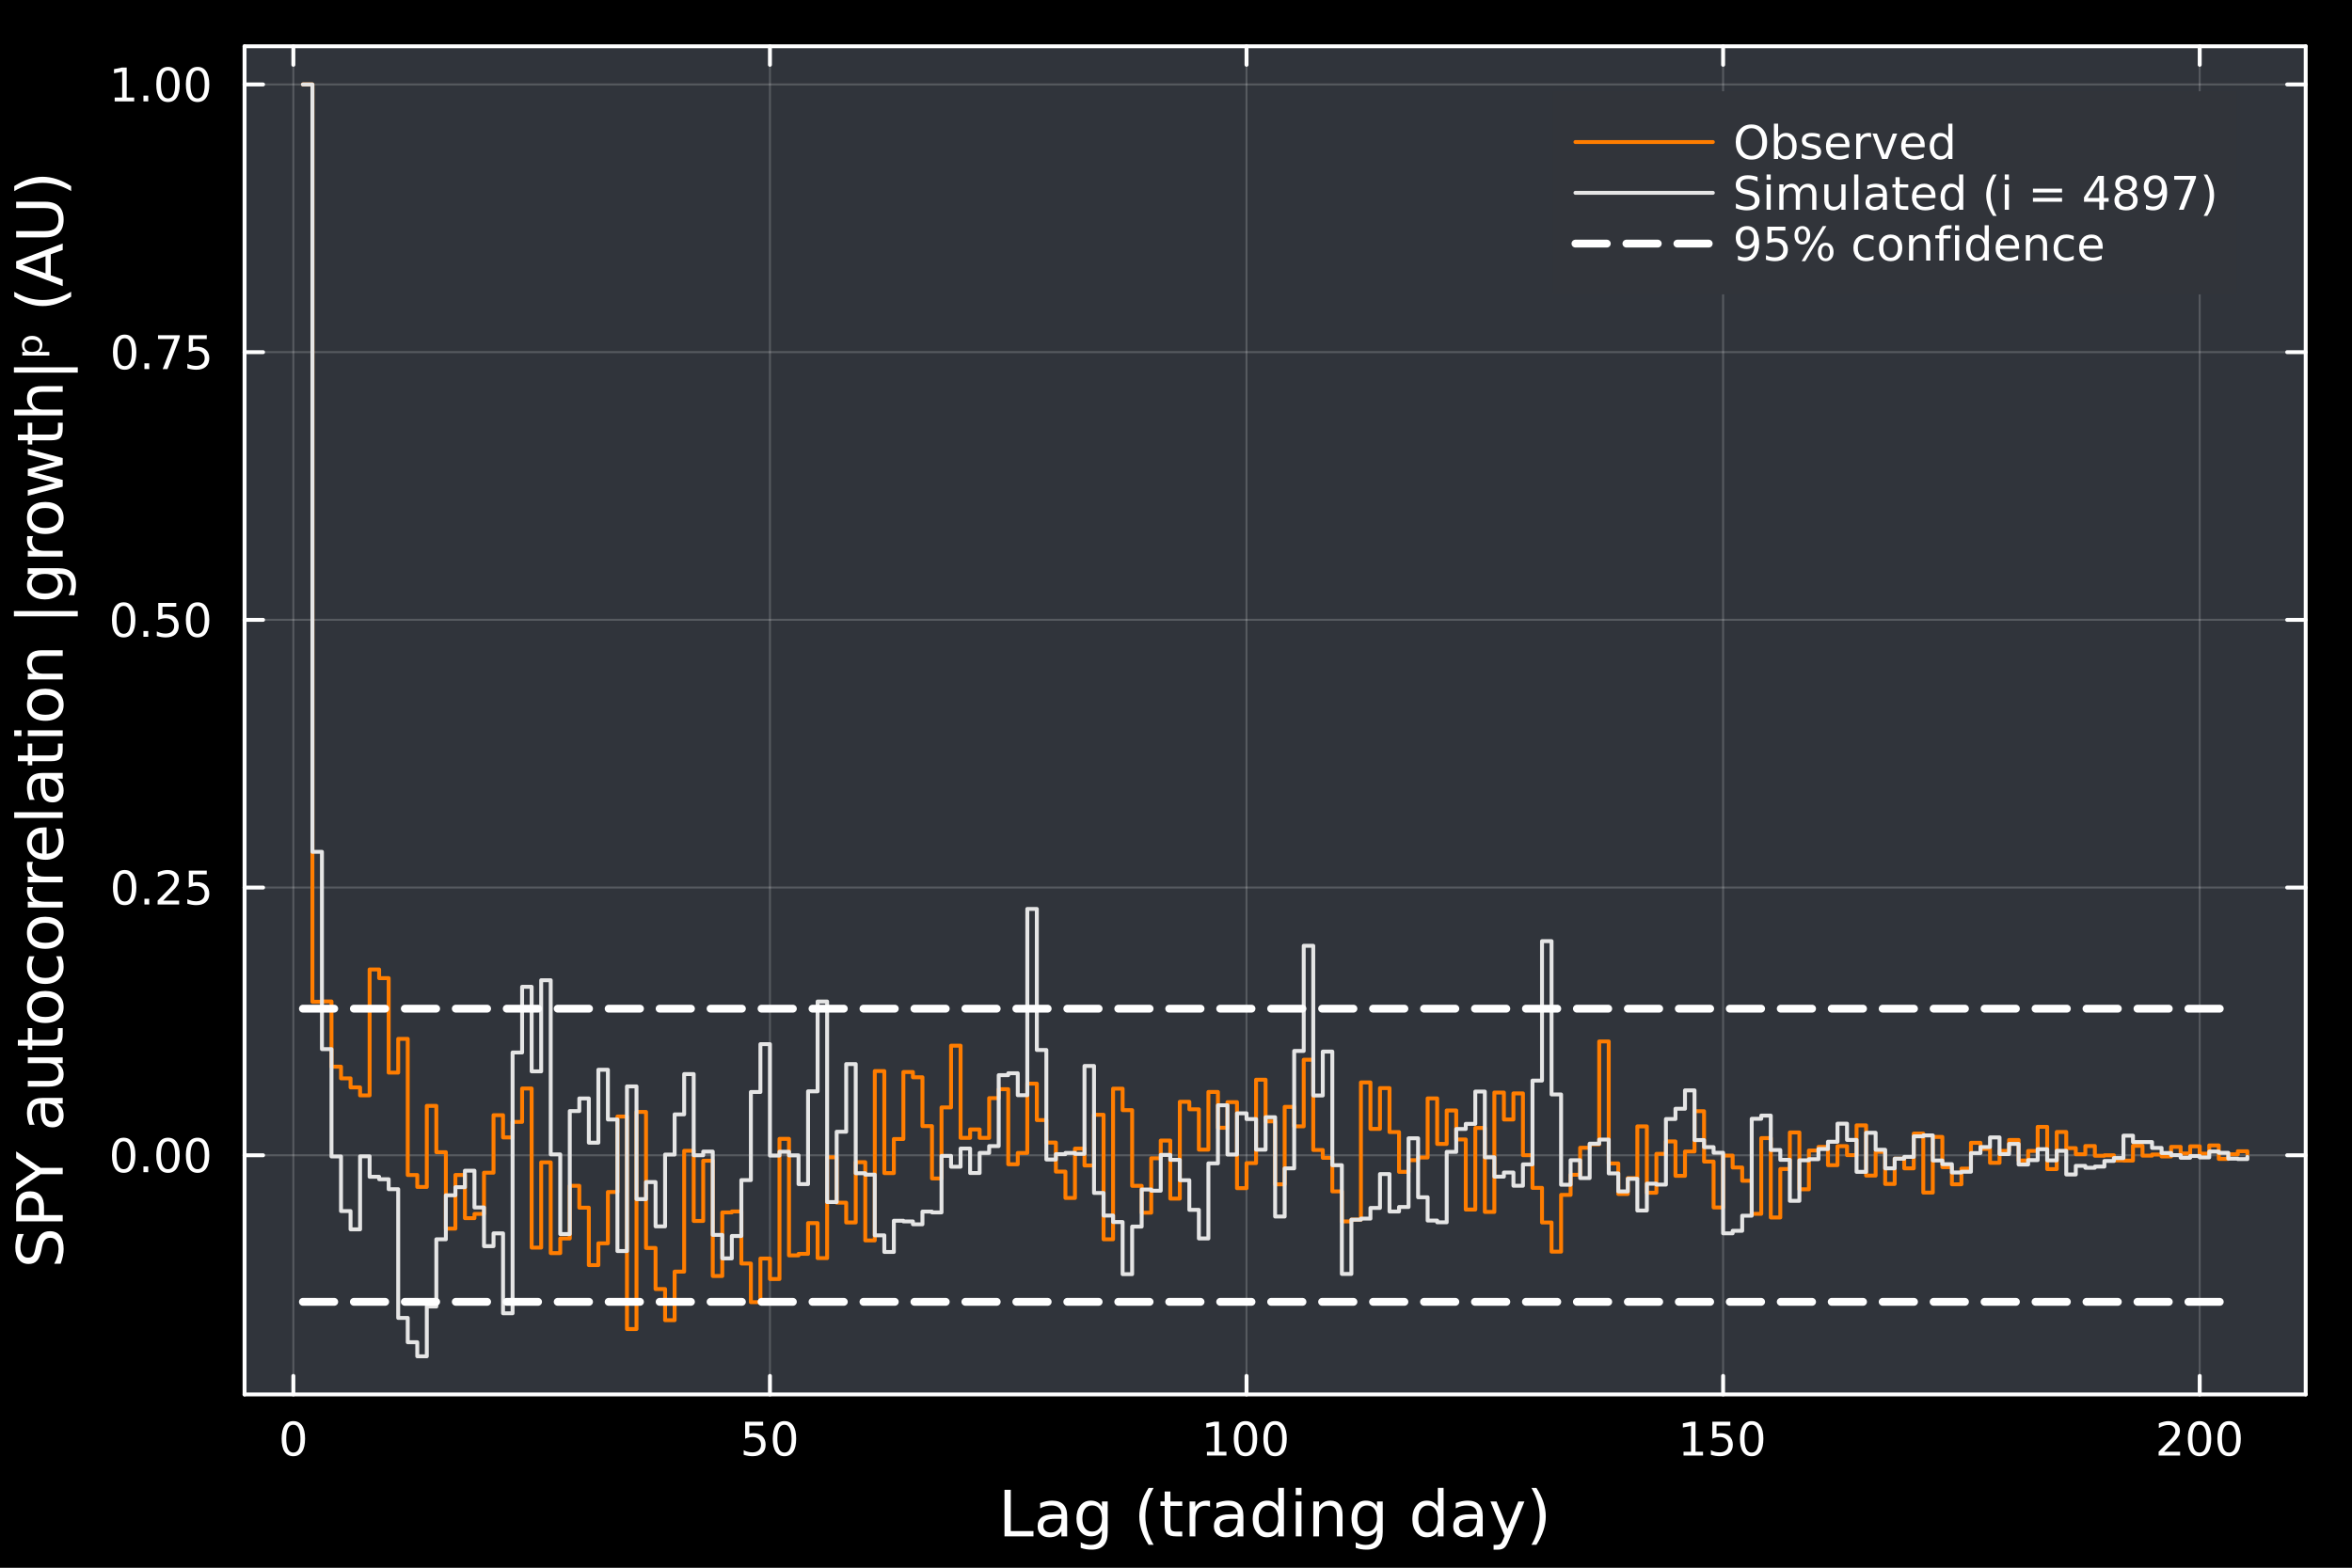 <?xml version="1.0" encoding="utf-8"?>
<svg xmlns="http://www.w3.org/2000/svg" xmlns:xlink="http://www.w3.org/1999/xlink" width="600" height="400" viewBox="0 0 2400 1600">
<rect x="0" y="0" width="2400" height="1600" fill="#808080" stroke="none"/>
<defs>
  <clipPath id="clip820">
    <rect x="0" y="0" width="2400" height="1600"/>
  </clipPath>
</defs>
<path clip-path="url(#clip820)" d="M0 1600 L2400 1600 L2400 8.88178e-14 L0 8.88178e-14  Z" fill="#000000" fill-rule="evenodd" fill-opacity="1"/>
<defs>
  <clipPath id="clip821">
    <rect x="480" y="0" width="1681" height="1600"/>
  </clipPath>
</defs>
<path clip-path="url(#clip820)" d="M249.542 1423.18 L2352.76 1423.18 L2352.76 47.244 L249.542 47.244  Z" fill="#30343b" fill-rule="evenodd" fill-opacity="1"/>
<defs>
  <clipPath id="clip822">
    <rect x="249" y="47" width="2104" height="1377"/>
  </clipPath>
</defs>
<polyline clip-path="url(#clip822)" style="stroke:#ffffff; stroke-linecap:round; stroke-linejoin:round; stroke-width:2; stroke-opacity:0.1; fill:none" points="299.341,1423.18 299.341,47.244 "/>
<polyline clip-path="url(#clip822)" style="stroke:#ffffff; stroke-linecap:round; stroke-linejoin:round; stroke-width:2; stroke-opacity:0.1; fill:none" points="785.655,1423.18 785.655,47.244 "/>
<polyline clip-path="url(#clip822)" style="stroke:#ffffff; stroke-linecap:round; stroke-linejoin:round; stroke-width:2; stroke-opacity:0.1; fill:none" points="1271.97,1423.18 1271.97,47.244 "/>
<polyline clip-path="url(#clip822)" style="stroke:#ffffff; stroke-linecap:round; stroke-linejoin:round; stroke-width:2; stroke-opacity:0.1; fill:none" points="1758.28,1423.18 1758.28,47.244 "/>
<polyline clip-path="url(#clip822)" style="stroke:#ffffff; stroke-linecap:round; stroke-linejoin:round; stroke-width:2; stroke-opacity:0.1; fill:none" points="2244.6,1423.18 2244.6,47.244 "/>
<polyline clip-path="url(#clip822)" style="stroke:#ffffff; stroke-linecap:round; stroke-linejoin:round; stroke-width:2; stroke-opacity:0.1; fill:none" points="299.341,1423.18 299.341,47.244 "/>
<polyline clip-path="url(#clip822)" style="stroke:#ffffff; stroke-linecap:round; stroke-linejoin:round; stroke-width:2; stroke-opacity:0.1; fill:none" points="785.655,1423.18 785.655,47.244 "/>
<polyline clip-path="url(#clip822)" style="stroke:#ffffff; stroke-linecap:round; stroke-linejoin:round; stroke-width:2; stroke-opacity:0.1; fill:none" points="1271.97,1423.18 1271.97,47.244 "/>
<polyline clip-path="url(#clip822)" style="stroke:#ffffff; stroke-linecap:round; stroke-linejoin:round; stroke-width:2; stroke-opacity:0.1; fill:none" points="1758.28,1423.18 1758.28,47.244 "/>
<polyline clip-path="url(#clip822)" style="stroke:#ffffff; stroke-linecap:round; stroke-linejoin:round; stroke-width:2; stroke-opacity:0.1; fill:none" points="2244.6,1423.18 2244.6,47.244 "/>
<polyline clip-path="url(#clip822)" style="stroke:#ffffff; stroke-linecap:round; stroke-linejoin:round; stroke-width:2; stroke-opacity:0.1; fill:none" points="249.542,1179.07 2352.76,1179.07 "/>
<polyline clip-path="url(#clip822)" style="stroke:#ffffff; stroke-linecap:round; stroke-linejoin:round; stroke-width:2; stroke-opacity:0.1; fill:none" points="249.542,905.846 2352.76,905.846 "/>
<polyline clip-path="url(#clip822)" style="stroke:#ffffff; stroke-linecap:round; stroke-linejoin:round; stroke-width:2; stroke-opacity:0.1; fill:none" points="249.542,632.626 2352.76,632.626 "/>
<polyline clip-path="url(#clip822)" style="stroke:#ffffff; stroke-linecap:round; stroke-linejoin:round; stroke-width:2; stroke-opacity:0.1; fill:none" points="249.542,359.406 2352.76,359.406 "/>
<polyline clip-path="url(#clip822)" style="stroke:#ffffff; stroke-linecap:round; stroke-linejoin:round; stroke-width:2; stroke-opacity:0.1; fill:none" points="249.542,86.186 2352.76,86.186 "/>
<polyline clip-path="url(#clip822)" style="stroke:#ffffff; stroke-linecap:round; stroke-linejoin:round; stroke-width:2; stroke-opacity:0.1; fill:none" points="249.542,1179.07 2352.76,1179.07 "/>
<polyline clip-path="url(#clip822)" style="stroke:#ffffff; stroke-linecap:round; stroke-linejoin:round; stroke-width:2; stroke-opacity:0.1; fill:none" points="249.542,905.846 2352.76,905.846 "/>
<polyline clip-path="url(#clip822)" style="stroke:#ffffff; stroke-linecap:round; stroke-linejoin:round; stroke-width:2; stroke-opacity:0.1; fill:none" points="249.542,632.626 2352.76,632.626 "/>
<polyline clip-path="url(#clip822)" style="stroke:#ffffff; stroke-linecap:round; stroke-linejoin:round; stroke-width:2; stroke-opacity:0.1; fill:none" points="249.542,359.406 2352.76,359.406 "/>
<polyline clip-path="url(#clip822)" style="stroke:#ffffff; stroke-linecap:round; stroke-linejoin:round; stroke-width:2; stroke-opacity:0.1; fill:none" points="249.542,86.186 2352.76,86.186 "/>
<polyline clip-path="url(#clip820)" style="stroke:#ffffff; stroke-linecap:round; stroke-linejoin:round; stroke-width:4; stroke-opacity:1; fill:none" points="249.542,1423.18 2352.76,1423.18 "/>
<polyline clip-path="url(#clip820)" style="stroke:#ffffff; stroke-linecap:round; stroke-linejoin:round; stroke-width:4; stroke-opacity:1; fill:none" points="249.542,47.244 2352.76,47.244 "/>
<polyline clip-path="url(#clip820)" style="stroke:#ffffff; stroke-linecap:round; stroke-linejoin:round; stroke-width:4; stroke-opacity:1; fill:none" points="299.341,1423.18 299.341,1404.28 "/>
<polyline clip-path="url(#clip820)" style="stroke:#ffffff; stroke-linecap:round; stroke-linejoin:round; stroke-width:4; stroke-opacity:1; fill:none" points="785.655,1423.18 785.655,1404.28 "/>
<polyline clip-path="url(#clip820)" style="stroke:#ffffff; stroke-linecap:round; stroke-linejoin:round; stroke-width:4; stroke-opacity:1; fill:none" points="1271.97,1423.18 1271.97,1404.28 "/>
<polyline clip-path="url(#clip820)" style="stroke:#ffffff; stroke-linecap:round; stroke-linejoin:round; stroke-width:4; stroke-opacity:1; fill:none" points="1758.28,1423.18 1758.28,1404.28 "/>
<polyline clip-path="url(#clip820)" style="stroke:#ffffff; stroke-linecap:round; stroke-linejoin:round; stroke-width:4; stroke-opacity:1; fill:none" points="2244.6,1423.18 2244.6,1404.28 "/>
<polyline clip-path="url(#clip820)" style="stroke:#ffffff; stroke-linecap:round; stroke-linejoin:round; stroke-width:4; stroke-opacity:1; fill:none" points="299.341,47.244 299.341,66.142 "/>
<polyline clip-path="url(#clip820)" style="stroke:#ffffff; stroke-linecap:round; stroke-linejoin:round; stroke-width:4; stroke-opacity:1; fill:none" points="785.655,47.244 785.655,66.142 "/>
<polyline clip-path="url(#clip820)" style="stroke:#ffffff; stroke-linecap:round; stroke-linejoin:round; stroke-width:4; stroke-opacity:1; fill:none" points="1271.97,47.244 1271.97,66.142 "/>
<polyline clip-path="url(#clip820)" style="stroke:#ffffff; stroke-linecap:round; stroke-linejoin:round; stroke-width:4; stroke-opacity:1; fill:none" points="1758.28,47.244 1758.28,66.142 "/>
<polyline clip-path="url(#clip820)" style="stroke:#ffffff; stroke-linecap:round; stroke-linejoin:round; stroke-width:4; stroke-opacity:1; fill:none" points="2244.6,47.244 2244.6,66.142 "/>
<path clip-path="url(#clip820)" d="M299.341 1454.1 Q295.73 1454.1 293.901 1457.66 Q292.095 1461.2 292.095 1468.33 Q292.095 1475.44 293.901 1479.01 Q295.73 1482.55 299.341 1482.55 Q302.975 1482.55 304.78 1479.01 Q306.609 1475.44 306.609 1468.33 Q306.609 1461.2 304.78 1457.66 Q302.975 1454.1 299.341 1454.1 M299.341 1450.39 Q305.151 1450.39 308.206 1455 Q311.285 1459.58 311.285 1468.33 Q311.285 1477.06 308.206 1481.67 Q305.151 1486.25 299.341 1486.25 Q293.531 1486.25 290.452 1481.67 Q287.396 1477.06 287.396 1468.33 Q287.396 1459.58 290.452 1455 Q293.531 1450.39 299.341 1450.39 Z" fill="#ffffff" fill-rule="nonzero" fill-opacity="1" /><path clip-path="url(#clip820)" d="M760.355 1451.02 L778.711 1451.02 L778.711 1454.96 L764.637 1454.96 L764.637 1463.43 Q765.655 1463.08 766.674 1462.92 Q767.693 1462.73 768.711 1462.73 Q774.498 1462.73 777.878 1465.9 Q781.257 1469.08 781.257 1474.49 Q781.257 1480.07 777.785 1483.17 Q774.313 1486.25 767.993 1486.25 Q765.818 1486.25 763.549 1485.88 Q761.304 1485.51 758.896 1484.77 L758.896 1480.07 Q760.98 1481.2 763.202 1481.76 Q765.424 1482.32 767.901 1482.32 Q771.905 1482.32 774.243 1480.21 Q776.581 1478.1 776.581 1474.49 Q776.581 1470.88 774.243 1468.77 Q771.905 1466.67 767.901 1466.67 Q766.026 1466.67 764.151 1467.08 Q762.299 1467.5 760.355 1468.38 L760.355 1451.02 Z" fill="#ffffff" fill-rule="nonzero" fill-opacity="1" /><path clip-path="url(#clip820)" d="M800.47 1454.1 Q796.859 1454.1 795.03 1457.66 Q793.225 1461.2 793.225 1468.33 Q793.225 1475.44 795.03 1479.01 Q796.859 1482.55 800.47 1482.55 Q804.104 1482.55 805.91 1479.01 Q807.739 1475.44 807.739 1468.33 Q807.739 1461.2 805.91 1457.66 Q804.104 1454.1 800.47 1454.1 M800.47 1450.39 Q806.28 1450.39 809.336 1455 Q812.414 1459.58 812.414 1468.33 Q812.414 1477.06 809.336 1481.67 Q806.28 1486.25 800.47 1486.25 Q794.66 1486.25 791.581 1481.67 Q788.526 1477.06 788.526 1468.33 Q788.526 1459.58 791.581 1455 Q794.66 1450.39 800.47 1450.39 Z" fill="#ffffff" fill-rule="nonzero" fill-opacity="1" /><path clip-path="url(#clip820)" d="M1231.58 1481.64 L1239.22 1481.64 L1239.22 1455.28 L1230.91 1456.95 L1230.91 1452.69 L1239.17 1451.02 L1243.85 1451.02 L1243.85 1481.64 L1251.48 1481.64 L1251.48 1485.58 L1231.58 1485.58 L1231.58 1481.64 Z" fill="#ffffff" fill-rule="nonzero" fill-opacity="1" /><path clip-path="url(#clip820)" d="M1270.93 1454.1 Q1267.32 1454.1 1265.49 1457.66 Q1263.68 1461.2 1263.68 1468.33 Q1263.68 1475.44 1265.49 1479.01 Q1267.32 1482.55 1270.93 1482.55 Q1274.56 1482.55 1276.37 1479.01 Q1278.2 1475.44 1278.2 1468.33 Q1278.2 1461.2 1276.37 1457.66 Q1274.56 1454.1 1270.93 1454.1 M1270.93 1450.39 Q1276.74 1450.39 1279.79 1455 Q1282.87 1459.58 1282.87 1468.33 Q1282.87 1477.06 1279.79 1481.67 Q1276.74 1486.25 1270.93 1486.25 Q1265.12 1486.25 1262.04 1481.67 Q1258.98 1477.06 1258.98 1468.33 Q1258.98 1459.58 1262.04 1455 Q1265.12 1450.39 1270.93 1450.39 Z" fill="#ffffff" fill-rule="nonzero" fill-opacity="1" /><path clip-path="url(#clip820)" d="M1301.09 1454.1 Q1297.48 1454.1 1295.65 1457.66 Q1293.84 1461.2 1293.84 1468.33 Q1293.84 1475.44 1295.65 1479.01 Q1297.48 1482.55 1301.09 1482.55 Q1304.72 1482.55 1306.53 1479.01 Q1308.36 1475.44 1308.36 1468.33 Q1308.36 1461.2 1306.53 1457.66 Q1304.72 1454.1 1301.09 1454.1 M1301.09 1450.39 Q1306.9 1450.39 1309.96 1455 Q1313.03 1459.58 1313.03 1468.33 Q1313.03 1477.06 1309.96 1481.67 Q1306.9 1486.25 1301.09 1486.25 Q1295.28 1486.25 1292.2 1481.67 Q1289.15 1477.06 1289.15 1468.33 Q1289.15 1459.58 1292.2 1455 Q1295.28 1450.39 1301.09 1450.39 Z" fill="#ffffff" fill-rule="nonzero" fill-opacity="1" /><path clip-path="url(#clip820)" d="M1717.89 1481.64 L1725.53 1481.64 L1725.53 1455.28 L1717.22 1456.95 L1717.22 1452.69 L1725.48 1451.02 L1730.16 1451.02 L1730.16 1481.64 L1737.8 1481.64 L1737.8 1485.58 L1717.89 1485.58 L1717.89 1481.64 Z" fill="#ffffff" fill-rule="nonzero" fill-opacity="1" /><path clip-path="url(#clip820)" d="M1747.29 1451.02 L1765.65 1451.02 L1765.65 1454.96 L1751.57 1454.96 L1751.57 1463.43 Q1752.59 1463.08 1753.61 1462.92 Q1754.63 1462.73 1755.65 1462.73 Q1761.43 1462.73 1764.81 1465.9 Q1768.19 1469.08 1768.19 1474.49 Q1768.19 1480.07 1764.72 1483.17 Q1761.25 1486.25 1754.93 1486.25 Q1752.75 1486.25 1750.48 1485.88 Q1748.24 1485.51 1745.83 1484.77 L1745.83 1480.07 Q1747.91 1481.2 1750.14 1481.76 Q1752.36 1482.32 1754.84 1482.32 Q1758.84 1482.32 1761.18 1480.21 Q1763.52 1478.1 1763.52 1474.49 Q1763.52 1470.88 1761.18 1468.77 Q1758.84 1466.67 1754.84 1466.67 Q1752.96 1466.67 1751.09 1467.08 Q1749.23 1467.5 1747.29 1468.38 L1747.29 1451.02 Z" fill="#ffffff" fill-rule="nonzero" fill-opacity="1" /><path clip-path="url(#clip820)" d="M1787.41 1454.1 Q1783.79 1454.1 1781.97 1457.66 Q1780.16 1461.2 1780.16 1468.33 Q1780.16 1475.44 1781.97 1479.01 Q1783.79 1482.55 1787.41 1482.55 Q1791.04 1482.55 1792.84 1479.01 Q1794.67 1475.44 1794.67 1468.33 Q1794.67 1461.2 1792.84 1457.66 Q1791.04 1454.1 1787.41 1454.1 M1787.41 1450.39 Q1793.22 1450.39 1796.27 1455 Q1799.35 1459.58 1799.35 1468.33 Q1799.35 1477.06 1796.27 1481.67 Q1793.22 1486.25 1787.41 1486.25 Q1781.59 1486.25 1778.52 1481.67 Q1775.46 1477.06 1775.46 1468.33 Q1775.46 1459.58 1778.52 1455 Q1781.59 1450.39 1787.41 1450.39 Z" fill="#ffffff" fill-rule="nonzero" fill-opacity="1" /><path clip-path="url(#clip820)" d="M2208.29 1481.64 L2224.61 1481.64 L2224.61 1485.58 L2202.67 1485.58 L2202.67 1481.64 Q2205.33 1478.89 2209.91 1474.26 Q2214.52 1469.61 2215.7 1468.27 Q2217.94 1465.74 2218.82 1464.01 Q2219.73 1462.25 2219.73 1460.56 Q2219.73 1457.8 2217.78 1456.07 Q2215.86 1454.33 2212.76 1454.33 Q2210.56 1454.33 2208.11 1455.09 Q2205.68 1455.86 2202.9 1457.41 L2202.9 1452.69 Q2205.72 1451.55 2208.18 1450.97 Q2210.63 1450.39 2212.67 1450.39 Q2218.04 1450.39 2221.23 1453.08 Q2224.43 1455.77 2224.43 1460.26 Q2224.43 1462.39 2223.62 1464.31 Q2222.83 1466.2 2220.72 1468.8 Q2220.14 1469.47 2217.04 1472.69 Q2213.94 1475.88 2208.29 1481.64 Z" fill="#ffffff" fill-rule="nonzero" fill-opacity="1" /><path clip-path="url(#clip820)" d="M2244.43 1454.1 Q2240.81 1454.1 2238.99 1457.66 Q2237.18 1461.2 2237.18 1468.33 Q2237.18 1475.44 2238.99 1479.01 Q2240.81 1482.55 2244.43 1482.55 Q2248.06 1482.55 2249.87 1479.01 Q2251.69 1475.44 2251.69 1468.33 Q2251.69 1461.2 2249.87 1457.66 Q2248.06 1454.1 2244.43 1454.1 M2244.43 1450.39 Q2250.24 1450.39 2253.29 1455 Q2256.37 1459.58 2256.37 1468.33 Q2256.37 1477.06 2253.29 1481.67 Q2250.24 1486.25 2244.43 1486.25 Q2238.62 1486.25 2235.54 1481.67 Q2232.48 1477.06 2232.48 1468.33 Q2232.48 1459.58 2235.54 1455 Q2238.62 1450.39 2244.43 1450.39 Z" fill="#ffffff" fill-rule="nonzero" fill-opacity="1" /><path clip-path="url(#clip820)" d="M2274.59 1454.1 Q2270.98 1454.1 2269.15 1457.66 Q2267.34 1461.2 2267.34 1468.33 Q2267.34 1475.44 2269.15 1479.01 Q2270.98 1482.55 2274.59 1482.55 Q2278.22 1482.55 2280.03 1479.01 Q2281.86 1475.44 2281.86 1468.33 Q2281.86 1461.2 2280.03 1457.66 Q2278.22 1454.1 2274.59 1454.1 M2274.59 1450.39 Q2280.4 1450.39 2283.45 1455 Q2286.53 1459.58 2286.53 1468.33 Q2286.53 1477.06 2283.45 1481.67 Q2280.4 1486.25 2274.59 1486.25 Q2268.78 1486.25 2265.7 1481.67 Q2262.64 1477.06 2262.64 1468.33 Q2262.64 1459.58 2265.7 1455 Q2268.78 1450.39 2274.59 1450.39 Z" fill="#ffffff" fill-rule="nonzero" fill-opacity="1" /><path clip-path="url(#clip820)" d="M1024.99 1520.52 L1031.42 1520.52 L1031.42 1562.63 L1054.56 1562.63 L1054.56 1568.04 L1024.99 1568.04 L1024.99 1520.52 Z" fill="#ffffff" fill-rule="nonzero" fill-opacity="1" /><path clip-path="url(#clip820)" d="M1077.25 1550.12 Q1070.15 1550.12 1067.42 1551.75 Q1064.68 1553.37 1064.68 1557.29 Q1064.68 1560.4 1066.72 1562.25 Q1068.78 1564.07 1072.32 1564.07 Q1077.19 1564.07 1080.12 1560.63 Q1083.08 1557.16 1083.08 1551.43 L1083.08 1550.12 L1077.25 1550.12 M1088.93 1547.71 L1088.93 1568.04 L1083.08 1568.04 L1083.08 1562.63 Q1081.07 1565.88 1078.08 1567.44 Q1075.09 1568.97 1070.76 1568.97 Q1065.28 1568.97 1062.04 1565.91 Q1058.82 1562.82 1058.82 1557.67 Q1058.82 1551.65 1062.83 1548.6 Q1066.88 1545.54 1074.86 1545.54 L1083.08 1545.54 L1083.08 1544.97 Q1083.08 1540.93 1080.4 1538.73 Q1077.76 1536.5 1072.95 1536.5 Q1069.9 1536.5 1067 1537.23 Q1064.11 1537.97 1061.43 1539.43 L1061.43 1534.02 Q1064.65 1532.78 1067.67 1532.17 Q1070.69 1531.54 1073.56 1531.54 Q1081.29 1531.54 1085.11 1535.55 Q1088.93 1539.56 1088.93 1547.71 Z" fill="#ffffff" fill-rule="nonzero" fill-opacity="1" /><path clip-path="url(#clip820)" d="M1124.45 1549.81 Q1124.45 1543.44 1121.81 1539.94 Q1119.2 1536.44 1114.46 1536.44 Q1109.75 1536.44 1107.11 1539.94 Q1104.5 1543.44 1104.5 1549.81 Q1104.5 1556.14 1107.11 1559.64 Q1109.75 1563.14 1114.46 1563.14 Q1119.2 1563.14 1121.81 1559.64 Q1124.45 1556.14 1124.45 1549.81 M1130.31 1563.62 Q1130.31 1572.72 1126.27 1577.15 Q1122.22 1581.6 1113.89 1581.6 Q1110.8 1581.6 1108.06 1581.13 Q1105.32 1580.68 1102.75 1579.72 L1102.75 1574.03 Q1105.32 1575.43 1107.84 1576.1 Q1110.35 1576.76 1112.96 1576.76 Q1118.72 1576.76 1121.59 1573.74 Q1124.45 1570.75 1124.45 1564.67 L1124.45 1561.77 Q1122.64 1564.92 1119.81 1566.48 Q1116.97 1568.04 1113.03 1568.04 Q1106.47 1568.04 1102.46 1563.05 Q1098.45 1558.05 1098.45 1549.81 Q1098.45 1541.53 1102.46 1536.53 Q1106.47 1531.54 1113.03 1531.54 Q1116.97 1531.54 1119.81 1533.1 Q1122.64 1534.66 1124.45 1537.81 L1124.45 1532.4 L1130.31 1532.4 L1130.31 1563.62 Z" fill="#ffffff" fill-rule="nonzero" fill-opacity="1" /><path clip-path="url(#clip820)" d="M1177.16 1518.58 Q1172.9 1525.9 1170.83 1533.06 Q1168.76 1540.23 1168.76 1547.58 Q1168.76 1554.93 1170.83 1562.16 Q1172.93 1569.35 1177.16 1576.64 L1172.07 1576.64 Q1167.29 1569.16 1164.91 1561.93 Q1162.55 1554.71 1162.55 1547.58 Q1162.55 1540.48 1164.91 1533.29 Q1167.26 1526.09 1172.07 1518.58 L1177.16 1518.58 Z" fill="#ffffff" fill-rule="nonzero" fill-opacity="1" /><path clip-path="url(#clip820)" d="M1194.32 1522.27 L1194.32 1532.4 L1206.38 1532.4 L1206.38 1536.95 L1194.32 1536.95 L1194.32 1556.3 Q1194.32 1560.66 1195.49 1561.9 Q1196.7 1563.14 1200.36 1563.14 L1206.38 1563.14 L1206.38 1568.04 L1200.36 1568.04 Q1193.58 1568.04 1191.01 1565.53 Q1188.43 1562.98 1188.43 1556.3 L1188.43 1536.95 L1184.13 1536.95 L1184.13 1532.4 L1188.43 1532.4 L1188.43 1522.27 L1194.32 1522.27 Z" fill="#ffffff" fill-rule="nonzero" fill-opacity="1" /><path clip-path="url(#clip820)" d="M1234.74 1537.87 Q1233.75 1537.3 1232.57 1537.04 Q1231.43 1536.76 1230.03 1536.76 Q1225.06 1536.76 1222.39 1540 Q1219.75 1543.22 1219.75 1549.27 L1219.75 1568.04 L1213.86 1568.04 L1213.86 1532.4 L1219.75 1532.4 L1219.75 1537.93 Q1221.59 1534.69 1224.55 1533.13 Q1227.51 1531.54 1231.75 1531.54 Q1232.35 1531.54 1233.08 1531.63 Q1233.82 1531.7 1234.71 1531.85 L1234.74 1537.87 Z" fill="#ffffff" fill-rule="nonzero" fill-opacity="1" /><path clip-path="url(#clip820)" d="M1257.08 1550.12 Q1249.98 1550.12 1247.25 1551.75 Q1244.51 1553.37 1244.51 1557.29 Q1244.51 1560.4 1246.55 1562.25 Q1248.62 1564.07 1252.15 1564.07 Q1257.02 1564.07 1259.95 1560.63 Q1262.91 1557.16 1262.91 1551.43 L1262.91 1550.12 L1257.08 1550.12 M1268.76 1547.71 L1268.76 1568.04 L1262.91 1568.04 L1262.91 1562.63 Q1260.9 1565.88 1257.91 1567.44 Q1254.92 1568.97 1250.59 1568.97 Q1245.11 1568.97 1241.87 1565.91 Q1238.65 1562.82 1238.65 1557.67 Q1238.65 1551.65 1242.66 1548.6 Q1246.71 1545.54 1254.7 1545.54 L1262.91 1545.54 L1262.91 1544.97 Q1262.91 1540.93 1260.23 1538.73 Q1257.59 1536.5 1252.79 1536.5 Q1249.73 1536.5 1246.83 1537.23 Q1243.94 1537.97 1241.26 1539.43 L1241.26 1534.02 Q1244.48 1532.78 1247.5 1532.17 Q1250.53 1531.54 1253.39 1531.54 Q1261.12 1531.54 1264.94 1535.55 Q1268.76 1539.56 1268.76 1547.71 Z" fill="#ffffff" fill-rule="nonzero" fill-opacity="1" /><path clip-path="url(#clip820)" d="M1304.28 1537.81 L1304.28 1518.52 L1310.14 1518.52 L1310.14 1568.04 L1304.28 1568.04 L1304.28 1562.7 Q1302.44 1565.88 1299.61 1567.44 Q1296.8 1568.97 1292.86 1568.97 Q1286.4 1568.97 1282.32 1563.81 Q1278.28 1558.65 1278.28 1550.25 Q1278.28 1541.85 1282.32 1536.69 Q1286.4 1531.54 1292.86 1531.54 Q1296.8 1531.54 1299.61 1533.1 Q1302.44 1534.62 1304.28 1537.81 M1284.33 1550.25 Q1284.33 1556.71 1286.97 1560.4 Q1289.64 1564.07 1294.29 1564.07 Q1298.94 1564.07 1301.61 1560.4 Q1304.28 1556.71 1304.28 1550.25 Q1304.28 1543.79 1301.61 1540.13 Q1298.94 1536.44 1294.29 1536.44 Q1289.64 1536.44 1286.97 1540.13 Q1284.33 1543.79 1284.33 1550.25 Z" fill="#ffffff" fill-rule="nonzero" fill-opacity="1" /><path clip-path="url(#clip820)" d="M1322.2 1532.4 L1328.06 1532.4 L1328.06 1568.04 L1322.2 1568.04 L1322.2 1532.4 M1322.2 1518.52 L1328.06 1518.52 L1328.06 1525.93 L1322.2 1525.93 L1322.2 1518.52 Z" fill="#ffffff" fill-rule="nonzero" fill-opacity="1" /><path clip-path="url(#clip820)" d="M1369.95 1546.53 L1369.95 1568.04 L1364.09 1568.04 L1364.09 1546.72 Q1364.09 1541.66 1362.12 1539.14 Q1360.14 1536.63 1356.2 1536.63 Q1351.45 1536.63 1348.72 1539.65 Q1345.98 1542.68 1345.98 1547.9 L1345.98 1568.04 L1340.09 1568.04 L1340.09 1532.4 L1345.98 1532.4 L1345.98 1537.93 Q1348.08 1534.72 1350.91 1533.13 Q1353.78 1531.54 1357.5 1531.54 Q1363.64 1531.54 1366.8 1535.36 Q1369.95 1539.14 1369.95 1546.53 Z" fill="#ffffff" fill-rule="nonzero" fill-opacity="1" /><path clip-path="url(#clip820)" d="M1405.09 1549.81 Q1405.09 1543.44 1402.44 1539.94 Q1399.83 1536.44 1395.09 1536.44 Q1390.38 1536.44 1387.74 1539.94 Q1385.13 1543.44 1385.13 1549.81 Q1385.13 1556.14 1387.74 1559.64 Q1390.38 1563.14 1395.09 1563.14 Q1399.83 1563.14 1402.44 1559.64 Q1405.09 1556.14 1405.09 1549.81 M1410.94 1563.62 Q1410.94 1572.72 1406.9 1577.15 Q1402.86 1581.6 1394.52 1581.6 Q1391.43 1581.6 1388.69 1581.13 Q1385.96 1580.68 1383.38 1579.72 L1383.38 1574.03 Q1385.96 1575.43 1388.47 1576.1 Q1390.99 1576.76 1393.59 1576.76 Q1399.36 1576.76 1402.22 1573.74 Q1405.09 1570.75 1405.09 1564.67 L1405.09 1561.77 Q1403.27 1564.92 1400.44 1566.48 Q1397.61 1568.04 1393.66 1568.04 Q1387.1 1568.04 1383.09 1563.05 Q1379.08 1558.05 1379.08 1549.81 Q1379.08 1541.53 1383.09 1536.53 Q1387.1 1531.54 1393.66 1531.54 Q1397.61 1531.54 1400.44 1533.1 Q1403.27 1534.66 1405.09 1537.81 L1405.09 1532.4 L1410.94 1532.4 L1410.94 1563.62 Z" fill="#ffffff" fill-rule="nonzero" fill-opacity="1" /><path clip-path="url(#clip820)" d="M1467.18 1537.81 L1467.18 1518.52 L1473.04 1518.52 L1473.04 1568.04 L1467.18 1568.04 L1467.18 1562.7 Q1465.34 1565.88 1462.5 1567.44 Q1459.7 1568.97 1455.76 1568.97 Q1449.29 1568.97 1445.22 1563.81 Q1441.18 1558.65 1441.18 1550.25 Q1441.18 1541.85 1445.22 1536.69 Q1449.29 1531.54 1455.76 1531.54 Q1459.7 1531.54 1462.5 1533.1 Q1465.34 1534.62 1467.18 1537.81 M1447.23 1550.25 Q1447.23 1556.71 1449.87 1560.4 Q1452.54 1564.07 1457.19 1564.07 Q1461.84 1564.07 1464.51 1560.4 Q1467.18 1556.71 1467.18 1550.25 Q1467.18 1543.79 1464.51 1540.13 Q1461.84 1536.44 1457.19 1536.44 Q1452.54 1536.44 1449.87 1540.13 Q1447.23 1543.79 1447.23 1550.25 Z" fill="#ffffff" fill-rule="nonzero" fill-opacity="1" /><path clip-path="url(#clip820)" d="M1501.3 1550.12 Q1494.2 1550.12 1491.47 1551.75 Q1488.73 1553.37 1488.73 1557.29 Q1488.73 1560.4 1490.77 1562.25 Q1492.84 1564.07 1496.37 1564.07 Q1501.24 1564.07 1504.17 1560.63 Q1507.13 1557.16 1507.13 1551.43 L1507.13 1550.12 L1501.3 1550.12 M1512.98 1547.71 L1512.98 1568.04 L1507.13 1568.04 L1507.13 1562.63 Q1505.12 1565.88 1502.13 1567.44 Q1499.14 1568.97 1494.81 1568.97 Q1489.34 1568.97 1486.09 1565.91 Q1482.87 1562.82 1482.87 1557.67 Q1482.87 1551.65 1486.88 1548.6 Q1490.93 1545.54 1498.92 1545.54 L1507.13 1545.54 L1507.13 1544.97 Q1507.13 1540.93 1504.45 1538.73 Q1501.81 1536.5 1497.01 1536.5 Q1493.95 1536.5 1491.05 1537.23 Q1488.16 1537.97 1485.48 1539.43 L1485.48 1534.02 Q1488.7 1532.78 1491.72 1532.17 Q1494.75 1531.54 1497.61 1531.54 Q1505.34 1531.54 1509.16 1535.55 Q1512.98 1539.56 1512.98 1547.71 Z" fill="#ffffff" fill-rule="nonzero" fill-opacity="1" /><path clip-path="url(#clip820)" d="M1539.88 1571.35 Q1537.4 1577.72 1535.04 1579.66 Q1532.69 1581.6 1528.74 1581.6 L1524.06 1581.6 L1524.06 1576.7 L1527.5 1576.7 Q1529.92 1576.7 1531.25 1575.56 Q1532.59 1574.41 1534.21 1570.14 L1535.26 1567.47 L1520.85 1532.4 L1527.05 1532.4 L1538.19 1560.28 L1549.33 1532.4 L1555.54 1532.4 L1539.88 1571.35 Z" fill="#ffffff" fill-rule="nonzero" fill-opacity="1" /><path clip-path="url(#clip820)" d="M1562.7 1518.58 L1567.79 1518.58 Q1572.57 1526.09 1574.92 1533.29 Q1577.31 1540.48 1577.31 1547.58 Q1577.31 1554.71 1574.92 1561.93 Q1572.57 1569.16 1567.79 1576.64 L1562.7 1576.64 Q1566.93 1569.35 1569 1562.16 Q1571.1 1554.93 1571.1 1547.58 Q1571.1 1540.23 1569 1533.06 Q1566.93 1525.9 1562.7 1518.58 Z" fill="#ffffff" fill-rule="nonzero" fill-opacity="1" /><polyline clip-path="url(#clip820)" style="stroke:#ffffff; stroke-linecap:round; stroke-linejoin:round; stroke-width:4; stroke-opacity:1; fill:none" points="249.542,1423.18 249.542,47.244 "/>
<polyline clip-path="url(#clip820)" style="stroke:#ffffff; stroke-linecap:round; stroke-linejoin:round; stroke-width:4; stroke-opacity:1; fill:none" points="2352.76,1423.18 2352.76,47.244 "/>
<polyline clip-path="url(#clip820)" style="stroke:#ffffff; stroke-linecap:round; stroke-linejoin:round; stroke-width:4; stroke-opacity:1; fill:none" points="249.542,1179.07 268.44,1179.07 "/>
<polyline clip-path="url(#clip820)" style="stroke:#ffffff; stroke-linecap:round; stroke-linejoin:round; stroke-width:4; stroke-opacity:1; fill:none" points="249.542,905.846 268.44,905.846 "/>
<polyline clip-path="url(#clip820)" style="stroke:#ffffff; stroke-linecap:round; stroke-linejoin:round; stroke-width:4; stroke-opacity:1; fill:none" points="249.542,632.626 268.44,632.626 "/>
<polyline clip-path="url(#clip820)" style="stroke:#ffffff; stroke-linecap:round; stroke-linejoin:round; stroke-width:4; stroke-opacity:1; fill:none" points="249.542,359.406 268.44,359.406 "/>
<polyline clip-path="url(#clip820)" style="stroke:#ffffff; stroke-linecap:round; stroke-linejoin:round; stroke-width:4; stroke-opacity:1; fill:none" points="249.542,86.186 268.44,86.186 "/>
<polyline clip-path="url(#clip820)" style="stroke:#ffffff; stroke-linecap:round; stroke-linejoin:round; stroke-width:4; stroke-opacity:1; fill:none" points="2352.76,1179.07 2333.86,1179.07 "/>
<polyline clip-path="url(#clip820)" style="stroke:#ffffff; stroke-linecap:round; stroke-linejoin:round; stroke-width:4; stroke-opacity:1; fill:none" points="2352.76,905.846 2333.86,905.846 "/>
<polyline clip-path="url(#clip820)" style="stroke:#ffffff; stroke-linecap:round; stroke-linejoin:round; stroke-width:4; stroke-opacity:1; fill:none" points="2352.76,632.626 2333.86,632.626 "/>
<polyline clip-path="url(#clip820)" style="stroke:#ffffff; stroke-linecap:round; stroke-linejoin:round; stroke-width:4; stroke-opacity:1; fill:none" points="2352.76,359.406 2333.86,359.406 "/>
<polyline clip-path="url(#clip820)" style="stroke:#ffffff; stroke-linecap:round; stroke-linejoin:round; stroke-width:4; stroke-opacity:1; fill:none" points="2352.76,86.186 2333.86,86.186 "/>
<path clip-path="url(#clip820)" d="M126.205 1164.86 Q122.593 1164.86 120.765 1168.43 Q118.959 1171.97 118.959 1179.1 Q118.959 1186.21 120.765 1189.77 Q122.593 1193.31 126.205 1193.31 Q129.839 1193.31 131.644 1189.77 Q133.473 1186.21 133.473 1179.1 Q133.473 1171.97 131.644 1168.43 Q129.839 1164.86 126.205 1164.86 M126.205 1161.16 Q132.015 1161.16 135.07 1165.77 Q138.149 1170.35 138.149 1179.1 Q138.149 1187.83 135.07 1192.43 Q132.015 1197.02 126.205 1197.02 Q120.394 1197.02 117.316 1192.43 Q114.26 1187.83 114.26 1179.1 Q114.26 1170.35 117.316 1165.77 Q120.394 1161.16 126.205 1161.16 Z" fill="#ffffff" fill-rule="nonzero" fill-opacity="1" /><path clip-path="url(#clip820)" d="M146.366 1190.47 L151.251 1190.47 L151.251 1196.35 L146.366 1196.35 L146.366 1190.47 Z" fill="#ffffff" fill-rule="nonzero" fill-opacity="1" /><path clip-path="url(#clip820)" d="M171.436 1164.86 Q167.825 1164.86 165.996 1168.43 Q164.19 1171.97 164.19 1179.1 Q164.19 1186.21 165.996 1189.77 Q167.825 1193.31 171.436 1193.31 Q175.07 1193.31 176.876 1189.77 Q178.704 1186.21 178.704 1179.1 Q178.704 1171.97 176.876 1168.43 Q175.07 1164.86 171.436 1164.86 M171.436 1161.16 Q177.246 1161.16 180.301 1165.77 Q183.38 1170.35 183.38 1179.1 Q183.38 1187.83 180.301 1192.43 Q177.246 1197.02 171.436 1197.02 Q165.626 1197.02 162.547 1192.43 Q159.491 1187.83 159.491 1179.1 Q159.491 1170.35 162.547 1165.77 Q165.626 1161.16 171.436 1161.16 Z" fill="#ffffff" fill-rule="nonzero" fill-opacity="1" /><path clip-path="url(#clip820)" d="M201.598 1164.86 Q197.987 1164.86 196.158 1168.43 Q194.352 1171.97 194.352 1179.1 Q194.352 1186.21 196.158 1189.77 Q197.987 1193.31 201.598 1193.31 Q205.232 1193.31 207.037 1189.77 Q208.866 1186.21 208.866 1179.1 Q208.866 1171.97 207.037 1168.43 Q205.232 1164.86 201.598 1164.86 M201.598 1161.16 Q207.408 1161.16 210.463 1165.77 Q213.542 1170.35 213.542 1179.1 Q213.542 1187.83 210.463 1192.43 Q207.408 1197.02 201.598 1197.02 Q195.787 1197.02 192.709 1192.43 Q189.653 1187.83 189.653 1179.1 Q189.653 1170.35 192.709 1165.77 Q195.787 1161.16 201.598 1161.16 Z" fill="#ffffff" fill-rule="nonzero" fill-opacity="1" /><path clip-path="url(#clip820)" d="M127.2 891.644 Q123.589 891.644 121.76 895.209 Q119.955 898.751 119.955 905.88 Q119.955 912.987 121.76 916.552 Q123.589 920.093 127.2 920.093 Q130.834 920.093 132.64 916.552 Q134.468 912.987 134.468 905.88 Q134.468 898.751 132.64 895.209 Q130.834 891.644 127.2 891.644 M127.2 887.941 Q133.01 887.941 136.066 892.547 Q139.144 897.13 139.144 905.88 Q139.144 914.607 136.066 919.214 Q133.01 923.797 127.2 923.797 Q121.39 923.797 118.311 919.214 Q115.256 914.607 115.256 905.88 Q115.256 897.13 118.311 892.547 Q121.39 887.941 127.2 887.941 Z" fill="#ffffff" fill-rule="nonzero" fill-opacity="1" /><path clip-path="url(#clip820)" d="M147.362 917.246 L152.246 917.246 L152.246 923.126 L147.362 923.126 L147.362 917.246 Z" fill="#ffffff" fill-rule="nonzero" fill-opacity="1" /><path clip-path="url(#clip820)" d="M166.459 919.191 L182.778 919.191 L182.778 923.126 L160.834 923.126 L160.834 919.191 Q163.496 916.436 168.079 911.806 Q172.686 907.154 173.866 905.811 Q176.112 903.288 176.991 901.552 Q177.894 899.792 177.894 898.103 Q177.894 895.348 175.95 893.612 Q174.028 891.876 170.927 891.876 Q168.727 891.876 166.274 892.64 Q163.843 893.404 161.065 894.955 L161.065 890.232 Q163.89 889.098 166.343 888.519 Q168.797 887.941 170.834 887.941 Q176.204 887.941 179.399 890.626 Q182.593 893.311 182.593 897.802 Q182.593 899.931 181.783 901.853 Q180.996 903.751 178.889 906.343 Q178.311 907.015 175.209 910.232 Q172.107 913.427 166.459 919.191 Z" fill="#ffffff" fill-rule="nonzero" fill-opacity="1" /><path clip-path="url(#clip820)" d="M192.639 888.566 L210.996 888.566 L210.996 892.501 L196.922 892.501 L196.922 900.973 Q197.94 900.626 198.959 900.464 Q199.977 900.279 200.996 900.279 Q206.783 900.279 210.162 903.45 Q213.542 906.621 213.542 912.038 Q213.542 917.616 210.07 920.718 Q206.598 923.797 200.278 923.797 Q198.102 923.797 195.834 923.427 Q193.588 923.056 191.181 922.315 L191.181 917.616 Q193.264 918.751 195.487 919.306 Q197.709 919.862 200.186 919.862 Q204.19 919.862 206.528 917.755 Q208.866 915.649 208.866 912.038 Q208.866 908.427 206.528 906.32 Q204.19 904.214 200.186 904.214 Q198.311 904.214 196.436 904.63 Q194.584 905.047 192.639 905.927 L192.639 888.566 Z" fill="#ffffff" fill-rule="nonzero" fill-opacity="1" /><path clip-path="url(#clip820)" d="M126.205 618.424 Q122.593 618.424 120.765 621.989 Q118.959 625.531 118.959 632.66 Q118.959 639.767 120.765 643.332 Q122.593 646.873 126.205 646.873 Q129.839 646.873 131.644 643.332 Q133.473 639.767 133.473 632.66 Q133.473 625.531 131.644 621.989 Q129.839 618.424 126.205 618.424 M126.205 614.721 Q132.015 614.721 135.07 619.327 Q138.149 623.91 138.149 632.66 Q138.149 641.387 135.07 645.994 Q132.015 650.577 126.205 650.577 Q120.394 650.577 117.316 645.994 Q114.26 641.387 114.26 632.66 Q114.26 623.91 117.316 619.327 Q120.394 614.721 126.205 614.721 Z" fill="#ffffff" fill-rule="nonzero" fill-opacity="1" /><path clip-path="url(#clip820)" d="M146.366 644.026 L151.251 644.026 L151.251 649.906 L146.366 649.906 L146.366 644.026 Z" fill="#ffffff" fill-rule="nonzero" fill-opacity="1" /><path clip-path="url(#clip820)" d="M161.482 615.346 L179.839 615.346 L179.839 619.281 L165.765 619.281 L165.765 627.753 Q166.783 627.406 167.802 627.244 Q168.82 627.059 169.839 627.059 Q175.626 627.059 179.005 630.23 Q182.385 633.401 182.385 638.818 Q182.385 644.396 178.913 647.498 Q175.44 650.577 169.121 650.577 Q166.945 650.577 164.677 650.207 Q162.431 649.836 160.024 649.095 L160.024 644.396 Q162.107 645.531 164.329 646.086 Q166.552 646.642 169.028 646.642 Q173.033 646.642 175.371 644.535 Q177.709 642.429 177.709 638.818 Q177.709 635.207 175.371 633.1 Q173.033 630.994 169.028 630.994 Q167.153 630.994 165.278 631.41 Q163.427 631.827 161.482 632.707 L161.482 615.346 Z" fill="#ffffff" fill-rule="nonzero" fill-opacity="1" /><path clip-path="url(#clip820)" d="M201.598 618.424 Q197.987 618.424 196.158 621.989 Q194.352 625.531 194.352 632.66 Q194.352 639.767 196.158 643.332 Q197.987 646.873 201.598 646.873 Q205.232 646.873 207.037 643.332 Q208.866 639.767 208.866 632.66 Q208.866 625.531 207.037 621.989 Q205.232 618.424 201.598 618.424 M201.598 614.721 Q207.408 614.721 210.463 619.327 Q213.542 623.91 213.542 632.66 Q213.542 641.387 210.463 645.994 Q207.408 650.577 201.598 650.577 Q195.787 650.577 192.709 645.994 Q189.653 641.387 189.653 632.66 Q189.653 623.91 192.709 619.327 Q195.787 614.721 201.598 614.721 Z" fill="#ffffff" fill-rule="nonzero" fill-opacity="1" /><path clip-path="url(#clip820)" d="M127.2 345.204 Q123.589 345.204 121.76 348.769 Q119.955 352.311 119.955 359.44 Q119.955 366.547 121.76 370.112 Q123.589 373.653 127.2 373.653 Q130.834 373.653 132.64 370.112 Q134.468 366.547 134.468 359.44 Q134.468 352.311 132.64 348.769 Q130.834 345.204 127.2 345.204 M127.2 341.501 Q133.01 341.501 136.066 346.107 Q139.144 350.69 139.144 359.44 Q139.144 368.167 136.066 372.774 Q133.01 377.357 127.2 377.357 Q121.39 377.357 118.311 372.774 Q115.256 368.167 115.256 359.44 Q115.256 350.69 118.311 346.107 Q121.39 341.501 127.2 341.501 Z" fill="#ffffff" fill-rule="nonzero" fill-opacity="1" /><path clip-path="url(#clip820)" d="M147.362 370.806 L152.246 370.806 L152.246 376.686 L147.362 376.686 L147.362 370.806 Z" fill="#ffffff" fill-rule="nonzero" fill-opacity="1" /><path clip-path="url(#clip820)" d="M161.251 342.126 L183.473 342.126 L183.473 344.116 L170.927 376.686 L166.042 376.686 L177.848 346.061 L161.251 346.061 L161.251 342.126 Z" fill="#ffffff" fill-rule="nonzero" fill-opacity="1" /><path clip-path="url(#clip820)" d="M192.639 342.126 L210.996 342.126 L210.996 346.061 L196.922 346.061 L196.922 354.533 Q197.94 354.186 198.959 354.024 Q199.977 353.839 200.996 353.839 Q206.783 353.839 210.162 357.01 Q213.542 360.181 213.542 365.598 Q213.542 371.176 210.07 374.278 Q206.598 377.357 200.278 377.357 Q198.102 377.357 195.834 376.987 Q193.588 376.616 191.181 375.875 L191.181 371.176 Q193.264 372.311 195.487 372.866 Q197.709 373.422 200.186 373.422 Q204.19 373.422 206.528 371.315 Q208.866 369.209 208.866 365.598 Q208.866 361.987 206.528 359.88 Q204.19 357.774 200.186 357.774 Q198.311 357.774 196.436 358.19 Q194.584 358.607 192.639 359.487 L192.639 342.126 Z" fill="#ffffff" fill-rule="nonzero" fill-opacity="1" /><path clip-path="url(#clip820)" d="M117.015 99.531 L124.654 99.531 L124.654 73.165 L116.343 74.832 L116.343 70.572 L124.607 68.906 L129.283 68.906 L129.283 99.531 L136.922 99.531 L136.922 103.466 L117.015 103.466 L117.015 99.531 Z" fill="#ffffff" fill-rule="nonzero" fill-opacity="1" /><path clip-path="url(#clip820)" d="M146.366 97.586 L151.251 97.586 L151.251 103.466 L146.366 103.466 L146.366 97.586 Z" fill="#ffffff" fill-rule="nonzero" fill-opacity="1" /><path clip-path="url(#clip820)" d="M171.436 71.984 Q167.825 71.984 165.996 75.549 Q164.19 79.091 164.19 86.22 Q164.19 93.327 165.996 96.892 Q167.825 100.433 171.436 100.433 Q175.07 100.433 176.876 96.892 Q178.704 93.327 178.704 86.22 Q178.704 79.091 176.876 75.549 Q175.07 71.984 171.436 71.984 M171.436 68.281 Q177.246 68.281 180.301 72.887 Q183.38 77.47 183.38 86.22 Q183.38 94.947 180.301 99.554 Q177.246 104.137 171.436 104.137 Q165.626 104.137 162.547 99.554 Q159.491 94.947 159.491 86.22 Q159.491 77.47 162.547 72.887 Q165.626 68.281 171.436 68.281 Z" fill="#ffffff" fill-rule="nonzero" fill-opacity="1" /><path clip-path="url(#clip820)" d="M201.598 71.984 Q197.987 71.984 196.158 75.549 Q194.352 79.091 194.352 86.22 Q194.352 93.327 196.158 96.892 Q197.987 100.433 201.598 100.433 Q205.232 100.433 207.037 96.892 Q208.866 93.327 208.866 86.22 Q208.866 79.091 207.037 75.549 Q205.232 71.984 201.598 71.984 M201.598 68.281 Q207.408 68.281 210.463 72.887 Q213.542 77.47 213.542 86.22 Q213.542 94.947 210.463 99.554 Q207.408 104.137 201.598 104.137 Q195.787 104.137 192.709 99.554 Q189.653 94.947 189.653 86.22 Q189.653 77.47 192.709 72.887 Q195.787 68.281 201.598 68.281 Z" fill="#ffffff" fill-rule="nonzero" fill-opacity="1" /><path clip-path="url(#clip820)" d="M18.044 1259.43 L24.314 1259.43 Q22.563 1263.09 21.704 1266.33 Q20.845 1269.58 20.845 1272.6 Q20.845 1277.86 22.882 1280.72 Q24.919 1283.55 28.674 1283.55 Q31.826 1283.55 33.449 1281.68 Q35.04 1279.77 36.027 1274.48 L36.823 1270.6 Q38.191 1263.41 41.66 1260 Q45.098 1256.56 50.891 1256.56 Q57.798 1256.56 61.362 1261.21 Q64.927 1265.83 64.927 1274.77 Q64.927 1278.14 64.163 1281.96 Q63.399 1285.75 61.904 1289.82 L55.283 1289.82 Q57.479 1285.91 58.593 1282.15 Q59.707 1278.4 59.707 1274.77 Q59.707 1269.26 57.543 1266.27 Q55.379 1263.28 51.368 1263.28 Q47.867 1263.28 45.894 1265.44 Q43.92 1267.58 42.934 1272.48 L42.17 1276.39 Q40.737 1283.59 37.682 1286.8 Q34.626 1290.02 29.184 1290.02 Q22.882 1290.02 19.253 1285.59 Q15.625 1281.13 15.625 1273.34 Q15.625 1269.99 16.23 1266.53 Q16.834 1263.06 18.044 1259.43 Z" fill="#ffffff" fill-rule="nonzero" fill-opacity="1" /><path clip-path="url(#clip820)" d="M21.768 1240.11 L39.623 1240.11 L39.623 1232.02 Q39.623 1227.54 37.3 1225.08 Q34.977 1222.63 30.68 1222.63 Q26.415 1222.63 24.091 1225.08 Q21.768 1227.54 21.768 1232.02 L21.768 1240.11 M16.484 1246.54 L16.484 1232.02 Q16.484 1224.03 20.113 1219.96 Q23.709 1215.85 30.68 1215.85 Q37.714 1215.85 41.31 1219.96 Q44.907 1224.03 44.907 1232.02 L44.907 1240.11 L64.004 1240.11 L64.004 1246.54 L16.484 1246.54 Z" fill="#ffffff" fill-rule="nonzero" fill-opacity="1" /><path clip-path="url(#clip820)" d="M16.484 1215.19 L16.484 1208.28 L36.027 1195.1 L16.484 1182.02 L16.484 1175.11 L41.374 1191.92 L64.004 1191.92 L64.004 1198.38 L41.374 1198.38 L16.484 1215.19 Z" fill="#ffffff" fill-rule="nonzero" fill-opacity="1" /><path clip-path="url(#clip820)" d="M46.085 1132.18 Q46.085 1139.28 47.708 1142.01 Q49.331 1144.75 53.246 1144.75 Q56.365 1144.75 58.211 1142.71 Q60.026 1140.64 60.026 1137.11 Q60.026 1132.24 56.588 1129.31 Q53.119 1126.35 47.39 1126.35 L46.085 1126.35 L46.085 1132.18 M43.666 1120.5 L64.004 1120.5 L64.004 1126.35 L58.593 1126.35 Q61.84 1128.36 63.399 1131.35 Q64.927 1134.34 64.927 1138.67 Q64.927 1144.14 61.872 1147.39 Q58.784 1150.61 53.628 1150.61 Q47.612 1150.61 44.557 1146.6 Q41.501 1142.55 41.501 1134.56 L41.501 1126.35 L40.928 1126.35 Q36.886 1126.35 34.69 1129.03 Q32.462 1131.67 32.462 1136.47 Q32.462 1139.53 33.194 1142.43 Q33.926 1145.32 35.39 1148 L29.98 1148 Q28.738 1144.78 28.133 1141.76 Q27.497 1138.73 27.497 1135.87 Q27.497 1128.14 31.507 1124.32 Q35.518 1120.5 43.666 1120.5 Z" fill="#ffffff" fill-rule="nonzero" fill-opacity="1" /><path clip-path="url(#clip820)" d="M49.936 1109.04 L28.356 1109.04 L28.356 1103.18 L49.713 1103.18 Q54.774 1103.18 57.32 1101.21 Q59.835 1099.23 59.835 1095.29 Q59.835 1090.55 56.811 1087.81 Q53.787 1085.04 48.567 1085.04 L28.356 1085.04 L28.356 1079.18 L64.004 1079.18 L64.004 1085.04 L58.53 1085.04 Q61.776 1087.17 63.368 1090 Q64.927 1092.81 64.927 1096.53 Q64.927 1102.67 61.108 1105.86 Q57.288 1109.04 49.936 1109.04 M27.497 1094.3 L27.497 1094.3 Z" fill="#ffffff" fill-rule="nonzero" fill-opacity="1" /><path clip-path="url(#clip820)" d="M18.235 1061.33 L28.356 1061.33 L28.356 1049.26 L32.908 1049.26 L32.908 1061.33 L52.259 1061.33 Q56.62 1061.33 57.861 1060.15 Q59.103 1058.94 59.103 1055.28 L59.103 1049.26 L64.004 1049.26 L64.004 1055.28 Q64.004 1062.06 61.49 1064.64 Q58.943 1067.22 52.259 1067.22 L32.908 1067.22 L32.908 1071.51 L28.356 1071.51 L28.356 1067.22 L18.235 1067.22 L18.235 1061.33 Z" fill="#ffffff" fill-rule="nonzero" fill-opacity="1" /><path clip-path="url(#clip820)" d="M32.462 1027.75 Q32.462 1032.46 36.154 1035.2 Q39.815 1037.93 46.212 1037.93 Q52.609 1037.93 56.302 1035.23 Q59.962 1032.49 59.962 1027.75 Q59.962 1023.07 56.27 1020.33 Q52.578 1017.59 46.212 1017.59 Q39.878 1017.59 36.186 1020.33 Q32.462 1023.07 32.462 1027.75 M27.497 1027.75 Q27.497 1020.11 32.462 1015.75 Q37.427 1011.39 46.212 1011.39 Q54.965 1011.39 59.962 1015.75 Q64.927 1020.11 64.927 1027.75 Q64.927 1035.42 59.962 1039.78 Q54.965 1044.11 46.212 1044.11 Q37.427 1044.11 32.462 1039.78 Q27.497 1035.42 27.497 1027.75 Z" fill="#ffffff" fill-rule="nonzero" fill-opacity="1" /><path clip-path="url(#clip820)" d="M29.725 976.027 L35.199 976.027 Q33.831 978.509 33.162 981.024 Q32.462 983.506 32.462 986.053 Q32.462 991.75 36.09 994.901 Q39.687 998.052 46.212 998.052 Q52.737 998.052 56.365 994.901 Q59.962 991.75 59.962 986.053 Q59.962 983.506 59.294 981.024 Q58.593 978.509 57.225 976.027 L62.636 976.027 Q63.781 978.477 64.354 981.119 Q64.927 983.729 64.927 986.689 Q64.927 994.742 59.866 999.484 Q54.806 1004.23 46.212 1004.23 Q37.491 1004.23 32.494 999.452 Q27.497 994.646 27.497 986.307 Q27.497 983.602 28.07 981.024 Q28.611 978.446 29.725 976.027 Z" fill="#ffffff" fill-rule="nonzero" fill-opacity="1" /><path clip-path="url(#clip820)" d="M32.462 952.028 Q32.462 956.739 36.154 959.476 Q39.815 962.213 46.212 962.213 Q52.609 962.213 56.302 959.508 Q59.962 956.77 59.962 952.028 Q59.962 947.349 56.27 944.612 Q52.578 941.875 46.212 941.875 Q39.878 941.875 36.186 944.612 Q32.462 947.349 32.462 952.028 M27.497 952.028 Q27.497 944.389 32.462 940.029 Q37.427 935.668 46.212 935.668 Q54.965 935.668 59.962 940.029 Q64.927 944.389 64.927 952.028 Q64.927 959.699 59.962 964.059 Q54.965 968.388 46.212 968.388 Q37.427 968.388 32.462 964.059 Q27.497 959.699 27.497 952.028 Z" fill="#ffffff" fill-rule="nonzero" fill-opacity="1" /><path clip-path="url(#clip820)" d="M33.831 905.304 Q33.258 906.29 33.003 907.468 Q32.717 908.614 32.717 910.014 Q32.717 914.98 35.963 917.653 Q39.178 920.295 45.225 920.295 L64.004 920.295 L64.004 926.183 L28.356 926.183 L28.356 920.295 L33.894 920.295 Q30.648 918.449 29.088 915.489 Q27.497 912.529 27.497 908.296 Q27.497 907.691 27.592 906.959 Q27.656 906.227 27.815 905.335 L33.831 905.304 Z" fill="#ffffff" fill-rule="nonzero" fill-opacity="1" /><path clip-path="url(#clip820)" d="M33.831 879.65 Q33.258 880.637 33.003 881.814 Q32.717 882.96 32.717 884.36 Q32.717 889.326 35.963 891.999 Q39.178 894.641 45.225 894.641 L64.004 894.641 L64.004 900.529 L28.356 900.529 L28.356 894.641 L33.894 894.641 Q30.648 892.795 29.088 889.835 Q27.497 886.875 27.497 882.642 Q27.497 882.037 27.592 881.305 Q27.656 880.573 27.815 879.682 L33.831 879.65 Z" fill="#ffffff" fill-rule="nonzero" fill-opacity="1" /><path clip-path="url(#clip820)" d="M44.716 844.447 L47.581 844.447 L47.581 871.374 Q53.628 870.992 56.811 867.746 Q59.962 864.468 59.962 858.643 Q59.962 855.269 59.134 852.118 Q58.307 848.935 56.652 845.816 L62.19 845.816 Q63.527 848.967 64.227 852.277 Q64.927 855.587 64.927 858.993 Q64.927 867.523 59.962 872.52 Q54.997 877.486 46.53 877.486 Q37.777 877.486 32.653 872.775 Q27.497 868.032 27.497 860.012 Q27.497 852.818 32.144 848.649 Q36.759 844.447 44.716 844.447 M42.997 850.304 Q38.191 850.368 35.327 853.009 Q32.462 855.619 32.462 859.948 Q32.462 864.85 35.231 867.81 Q38 870.738 43.029 871.183 L42.997 850.304 Z" fill="#ffffff" fill-rule="nonzero" fill-opacity="1" /><path clip-path="url(#clip820)" d="M14.479 834.835 L14.479 828.979 L64.004 828.979 L64.004 834.835 L14.479 834.835 Z" fill="#ffffff" fill-rule="nonzero" fill-opacity="1" /><path clip-path="url(#clip820)" d="M46.085 800.524 Q46.085 807.622 47.708 810.359 Q49.331 813.096 53.246 813.096 Q56.365 813.096 58.211 811.059 Q60.026 808.991 60.026 805.458 Q60.026 800.588 56.588 797.66 Q53.119 794.699 47.39 794.699 L46.085 794.699 L46.085 800.524 M43.666 788.843 L64.004 788.843 L64.004 794.699 L58.593 794.699 Q61.84 796.705 63.399 799.697 Q64.927 802.688 64.927 807.017 Q64.927 812.492 61.872 815.738 Q58.784 818.953 53.628 818.953 Q47.612 818.953 44.557 814.942 Q41.501 810.9 41.501 802.911 L41.501 794.699 L40.928 794.699 Q36.886 794.699 34.69 797.373 Q32.462 800.015 32.462 804.821 Q32.462 807.877 33.194 810.773 Q33.926 813.669 35.39 816.343 L29.98 816.343 Q28.738 813.128 28.133 810.105 Q27.497 807.081 27.497 804.216 Q27.497 796.482 31.507 792.662 Q35.518 788.843 43.666 788.843 Z" fill="#ffffff" fill-rule="nonzero" fill-opacity="1" /><path clip-path="url(#clip820)" d="M18.235 770.987 L28.356 770.987 L28.356 758.924 L32.908 758.924 L32.908 770.987 L52.259 770.987 Q56.62 770.987 57.861 769.81 Q59.103 768.6 59.103 764.94 L59.103 758.924 L64.004 758.924 L64.004 764.94 Q64.004 771.719 61.49 774.297 Q58.943 776.876 52.259 776.876 L32.908 776.876 L32.908 781.172 L28.356 781.172 L28.356 776.876 L18.235 776.876 L18.235 770.987 Z" fill="#ffffff" fill-rule="nonzero" fill-opacity="1" /><path clip-path="url(#clip820)" d="M28.356 751.222 L28.356 745.365 L64.004 745.365 L64.004 751.222 L28.356 751.222 M14.479 751.222 L14.479 745.365 L21.895 745.365 L21.895 751.222 L14.479 751.222 Z" fill="#ffffff" fill-rule="nonzero" fill-opacity="1" /><path clip-path="url(#clip820)" d="M32.462 719.298 Q32.462 724.008 36.154 726.746 Q39.815 729.483 46.212 729.483 Q52.609 729.483 56.302 726.777 Q59.962 724.04 59.962 719.298 Q59.962 714.619 56.27 711.882 Q52.578 709.144 46.212 709.144 Q39.878 709.144 36.186 711.882 Q32.462 714.619 32.462 719.298 M27.497 719.298 Q27.497 711.659 32.462 707.298 Q37.427 702.938 46.212 702.938 Q54.965 702.938 59.962 707.298 Q64.927 711.659 64.927 719.298 Q64.927 726.968 59.962 731.329 Q54.965 735.658 46.212 735.658 Q37.427 735.658 32.462 731.329 Q27.497 726.968 27.497 719.298 Z" fill="#ffffff" fill-rule="nonzero" fill-opacity="1" /><path clip-path="url(#clip820)" d="M42.488 663.598 L64.004 663.598 L64.004 669.454 L42.679 669.454 Q37.618 669.454 35.104 671.428 Q32.589 673.401 32.589 677.348 Q32.589 682.09 35.613 684.827 Q38.637 687.565 43.857 687.565 L64.004 687.565 L64.004 693.453 L28.356 693.453 L28.356 687.565 L33.894 687.565 Q30.68 685.464 29.088 682.631 Q27.497 679.767 27.497 676.043 Q27.497 669.9 31.316 666.749 Q35.104 663.598 42.488 663.598 Z" fill="#ffffff" fill-rule="nonzero" fill-opacity="1" /><path clip-path="url(#clip820)" d="M14.193 623.653 L79.377 623.653 L79.377 629.064 L14.193 629.064 L14.193 623.653 Z" fill="#ffffff" fill-rule="nonzero" fill-opacity="1" /><path clip-path="url(#clip820)" d="M45.766 585.777 Q39.401 585.777 35.9 588.419 Q32.398 591.029 32.398 595.771 Q32.398 600.482 35.9 603.124 Q39.401 605.733 45.766 605.733 Q52.1 605.733 55.601 603.124 Q59.103 600.482 59.103 595.771 Q59.103 591.029 55.601 588.419 Q52.1 585.777 45.766 585.777 M59.58 579.921 Q68.683 579.921 73.107 583.963 Q77.563 588.005 77.563 596.344 Q77.563 599.431 77.086 602.169 Q76.64 604.906 75.685 607.484 L69.988 607.484 Q71.388 604.906 72.057 602.391 Q72.725 599.877 72.725 597.267 Q72.725 591.506 69.701 588.642 Q66.71 585.777 60.63 585.777 L57.734 585.777 Q60.885 587.591 62.445 590.424 Q64.004 593.257 64.004 597.203 Q64.004 603.76 59.007 607.771 Q54.01 611.781 45.766 611.781 Q37.491 611.781 32.494 607.771 Q27.497 603.76 27.497 597.203 Q27.497 593.257 29.056 590.424 Q30.616 587.591 33.767 585.777 L28.356 585.777 L28.356 579.921 L59.58 579.921 Z" fill="#ffffff" fill-rule="nonzero" fill-opacity="1" /><path clip-path="url(#clip820)" d="M33.831 547.201 Q33.258 548.188 33.003 549.365 Q32.717 550.511 32.717 551.911 Q32.717 556.877 35.963 559.55 Q39.178 562.192 45.225 562.192 L64.004 562.192 L64.004 568.08 L28.356 568.08 L28.356 562.192 L33.894 562.192 Q30.648 560.346 29.088 557.386 Q27.497 554.426 27.497 550.193 Q27.497 549.588 27.592 548.856 Q27.656 548.124 27.815 547.233 L33.831 547.201 Z" fill="#ffffff" fill-rule="nonzero" fill-opacity="1" /><path clip-path="url(#clip820)" d="M32.462 528.677 Q32.462 533.387 36.154 536.124 Q39.815 538.862 46.212 538.862 Q52.609 538.862 56.302 536.156 Q59.962 533.419 59.962 528.677 Q59.962 523.998 56.27 521.261 Q52.578 518.523 46.212 518.523 Q39.878 518.523 36.186 521.261 Q32.462 523.998 32.462 528.677 M27.497 528.677 Q27.497 521.038 32.462 516.677 Q37.427 512.317 46.212 512.317 Q54.965 512.317 59.962 516.677 Q64.927 521.038 64.927 528.677 Q64.927 536.347 59.962 540.708 Q54.965 545.036 46.212 545.036 Q37.427 545.036 32.462 540.708 Q27.497 536.347 27.497 528.677 Z" fill="#ffffff" fill-rule="nonzero" fill-opacity="1" /><path clip-path="url(#clip820)" d="M28.356 506.015 L28.356 500.158 L56.174 492.838 L28.356 485.549 L28.356 478.642 L56.174 471.322 L28.356 464.033 L28.356 458.176 L64.004 467.502 L64.004 474.409 L34.786 482.08 L64.004 489.782 L64.004 496.689 L28.356 506.015 Z" fill="#ffffff" fill-rule="nonzero" fill-opacity="1" /><path clip-path="url(#clip820)" d="M18.235 443.503 L28.356 443.503 L28.356 431.44 L32.908 431.44 L32.908 443.503 L52.259 443.503 Q56.62 443.503 57.861 442.326 Q59.103 441.116 59.103 437.456 L59.103 431.44 L64.004 431.44 L64.004 437.456 Q64.004 444.236 61.49 446.814 Q58.943 449.392 52.259 449.392 L32.908 449.392 L32.908 453.689 L28.356 453.689 L28.356 449.392 L18.235 449.392 L18.235 443.503 Z" fill="#ffffff" fill-rule="nonzero" fill-opacity="1" /><path clip-path="url(#clip820)" d="M42.488 394.106 L64.004 394.106 L64.004 399.962 L42.679 399.962 Q37.618 399.962 35.104 401.935 Q32.589 403.909 32.589 407.856 Q32.589 412.598 35.613 415.335 Q38.637 418.072 43.857 418.072 L64.004 418.072 L64.004 423.961 L14.479 423.961 L14.479 418.072 L33.894 418.072 Q30.68 415.972 29.088 413.139 Q27.497 410.274 27.497 406.551 Q27.497 400.408 31.316 397.257 Q35.104 394.106 42.488 394.106 Z" fill="#ffffff" fill-rule="nonzero" fill-opacity="1" /><path clip-path="url(#clip820)" d="M14.193 374.881 L79.377 374.881 L79.377 380.292 L14.193 380.292 L14.193 374.881 Z" fill="#ffffff" fill-rule="nonzero" fill-opacity="1" /><path clip-path="url(#clip820)" d="M39.751 359.158 L50.35 359.158 L50.35 362.882 L22.786 362.882 L22.786 359.158 L25.81 359.158 Q24.027 358.012 23.168 356.23 Q22.309 354.447 22.309 351.996 Q22.309 347.891 25.173 345.344 Q28.07 342.798 32.78 342.798 Q37.491 342.798 40.387 345.344 Q43.252 347.891 43.252 351.996 Q43.252 354.447 42.393 356.23 Q41.533 358.012 39.751 359.158 M38.446 348.272 Q36.409 346.617 32.78 346.617 Q29.152 346.617 27.115 348.272 Q25.046 349.959 25.046 352.888 Q25.046 355.816 27.115 357.503 Q29.152 359.158 32.78 359.158 Q36.409 359.158 38.446 357.503 Q40.515 355.816 40.515 352.888 Q40.515 349.959 38.446 348.272 Z" fill="#ffffff" fill-rule="nonzero" fill-opacity="1" /><path clip-path="url(#clip820)" d="M14.543 297.761 Q21.863 302.026 29.025 304.094 Q36.186 306.163 43.538 306.163 Q50.891 306.163 58.116 304.094 Q65.309 301.994 72.598 297.761 L72.598 302.853 Q65.118 307.627 57.893 310.015 Q50.668 312.37 43.538 312.37 Q36.441 312.37 29.247 310.015 Q22.054 307.659 14.543 302.853 L14.543 297.761 Z" fill="#ffffff" fill-rule="nonzero" fill-opacity="1" /><path clip-path="url(#clip820)" d="M22.818 270.261 L46.467 278.982 L46.467 261.508 L22.818 270.261 M16.484 273.889 L16.484 266.6 L64.004 248.49 L64.004 255.174 L51.814 259.503 L51.814 280.923 L64.004 285.252 L64.004 292.031 L16.484 273.889 Z" fill="#ffffff" fill-rule="nonzero" fill-opacity="1" /><path clip-path="url(#clip820)" d="M16.484 242.283 L16.484 235.822 L45.353 235.822 Q52.992 235.822 56.365 233.053 Q59.707 230.284 59.707 224.078 Q59.707 217.903 56.365 215.134 Q52.992 212.365 45.353 212.365 L16.484 212.365 L16.484 205.903 L46.148 205.903 Q55.442 205.903 60.185 210.519 Q64.927 215.102 64.927 224.078 Q64.927 233.085 60.185 237.7 Q55.442 242.283 46.148 242.283 L16.484 242.283 Z" fill="#ffffff" fill-rule="nonzero" fill-opacity="1" /><path clip-path="url(#clip820)" d="M14.543 195.018 L14.543 189.926 Q22.054 185.151 29.247 182.796 Q36.441 180.409 43.538 180.409 Q50.668 180.409 57.893 182.796 Q65.118 185.151 72.598 189.926 L72.598 195.018 Q65.309 190.785 58.116 188.716 Q50.891 186.615 43.538 186.615 Q36.186 186.615 29.025 188.716 Q21.863 190.785 14.543 195.018 Z" fill="#ffffff" fill-rule="nonzero" fill-opacity="1" /><polyline clip-path="url(#clip822)" style="stroke:#ff7d00; stroke-linecap:round; stroke-linejoin:round; stroke-width:4; stroke-opacity:1; fill:none" points="309.067,86.186 318.793,86.186 318.793,1022.43 328.52,1022.43 328.52,1022.1 338.246,1022.1 338.246,1088.67 347.972,1088.67 347.972,1100.59 357.698,1100.59 357.698,1109.79 367.425,1109.79 367.425,1117.95 377.151,1117.95 377.151,989.431 386.877,989.431 386.877,998.313 396.604,998.313 396.604,1094.72 406.33,1094.72 406.33,1060.29 416.056,1060.29 416.056,1199.24 425.782,1199.24 425.782,1211.4 435.509,1211.4 435.509,1128.67 445.235,1128.67 445.235,1175.92 454.961,1175.92 454.961,1253.95 464.688,1253.95 464.688,1199.19 474.414,1199.19 474.414,1243.28 484.14,1243.28 484.14,1238.91 493.867,1238.91 493.867,1196.86 503.593,1196.86 503.593,1138.17 513.319,1138.17 513.319,1160.86 523.045,1160.86 523.045,1145.02 532.772,1145.02 532.772,1110.94 542.498,1110.94 542.498,1273.33 552.224,1273.33 552.224,1186.31 561.951,1186.31 561.951,1278.94 571.677,1278.94 571.677,1263.99 581.403,1263.99 581.403,1210.25 591.129,1210.25 591.129,1232.58 600.856,1232.58 600.856,1291.2 610.582,1291.2 610.582,1268.94 620.308,1268.94 620.308,1216.57 630.035,1216.57 630.035,1139.56 639.761,1139.56 639.761,1356.44 649.487,1356.44 649.487,1134.85 659.214,1134.85 659.214,1273.7 668.94,1273.7 668.94,1315.62 678.666,1315.62 678.666,1347.38 688.392,1347.38 688.392,1297.83 698.119,1297.83 698.119,1174.53 707.845,1174.53 707.845,1246.11 717.571,1246.11 717.571,1184.65 727.298,1184.65 727.298,1302.31 737.024,1302.31 737.024,1237.45 746.75,1237.45 746.75,1236.43 756.476,1236.43 756.476,1289.57 766.203,1289.57 766.203,1329.01 775.929,1329.01 775.929,1284.49 785.655,1284.49 785.655,1305.38 795.382,1305.38 795.382,1162.33 805.108,1162.33 805.108,1281.25 814.834,1281.25 814.834,1279.69 824.561,1279.69 824.561,1248.28 834.287,1248.28 834.287,1284.05 844.013,1284.05 844.013,1181.16 853.739,1181.16 853.739,1227.46 863.466,1227.46 863.466,1247.65 873.192,1247.65 873.192,1186.15 882.918,1186.15 882.918,1265.98 892.645,1265.98 892.645,1093.13 902.371,1093.13 902.371,1197.28 912.097,1197.28 912.097,1162.48 921.823,1162.48 921.823,1094.12 931.55,1094.12 931.55,1099.49 941.276,1099.49 941.276,1149.32 951.002,1149.32 951.002,1202.75 960.729,1202.75 960.729,1130.24 970.455,1130.24 970.455,1067.23 980.181,1067.23 980.181,1161.3 989.908,1161.3 989.908,1152.74 999.634,1152.74 999.634,1161.3 1009.36,1161.3 1009.36,1120.77 1019.09,1120.77 1019.09,1111.66 1028.81,1111.66 1028.81,1188.25 1038.54,1188.25 1038.54,1176.73 1048.27,1176.73 1048.27,1105.98 1057.99,1105.98 1057.99,1143.18 1067.72,1143.18 1067.72,1166.11 1077.44,1166.11 1077.44,1195.75 1087.17,1195.75 1087.17,1222.66 1096.9,1222.66 1096.9,1172.3 1106.62,1172.3 1106.62,1189.52 1116.35,1189.52 1116.35,1137.75 1126.08,1137.75 1126.08,1264.83 1135.8,1264.83 1135.8,1111.1 1145.53,1111.1 1145.53,1133.03 1155.25,1133.03 1155.25,1210.26 1164.98,1210.26 1164.98,1237.69 1174.71,1237.69 1174.71,1182.14 1184.43,1182.14 1184.43,1164.07 1194.16,1164.07 1194.16,1223.33 1203.89,1223.33 1203.89,1124.52 1213.61,1124.52 1213.61,1132.17 1223.34,1132.17 1223.34,1173.33 1233.06,1173.33 1233.06,1114.47 1242.79,1114.47 1242.79,1151.01 1252.52,1151.01 1252.52,1124.85 1262.24,1124.85 1262.24,1212.65 1271.97,1212.65 1271.97,1187.08 1281.7,1187.08 1281.7,1101.96 1291.42,1101.96 1291.42,1144.5 1301.15,1144.5 1301.15,1208.75 1310.88,1208.75 1310.88,1129.69 1320.6,1129.69 1320.6,1149.55 1330.33,1149.55 1330.33,1081.58 1340.05,1081.58 1340.05,1173.69 1349.78,1173.69 1349.78,1181.69 1359.51,1181.69 1359.51,1215.94 1369.23,1215.94 1369.23,1246.59 1378.96,1246.59 1378.96,1244.76 1388.69,1244.76 1388.69,1104.74 1398.41,1104.74 1398.41,1152.15 1408.14,1152.15 1408.14,1110.54 1417.86,1110.54 1417.86,1155.38 1427.59,1155.38 1427.59,1195.99 1437.32,1195.99 1437.32,1184.08 1447.04,1184.08 1447.04,1181.34 1456.77,1181.34 1456.77,1121.02 1466.5,1121.02 1466.5,1167.53 1476.22,1167.53 1476.22,1133.34 1485.95,1133.34 1485.95,1162.95 1495.67,1162.95 1495.67,1234.47 1505.4,1234.47 1505.4,1151.19 1515.13,1151.19 1515.13,1236.9 1524.85,1236.9 1524.85,1115.06 1534.58,1115.06 1534.58,1142.57 1544.31,1142.57 1544.31,1115.93 1554.03,1115.93 1554.03,1179.02 1563.76,1179.02 1563.76,1212.36 1573.49,1212.36 1573.49,1247.67 1583.21,1247.67 1583.21,1277.45 1592.94,1277.45 1592.94,1219.52 1602.66,1219.52 1602.66,1198.99 1612.39,1198.99 1612.39,1171.42 1622.12,1171.42 1622.12,1167.93 1631.84,1167.93 1631.84,1062.92 1641.57,1062.92 1641.57,1187.4 1651.3,1187.4 1651.3,1218.58 1661.02,1218.58 1661.02,1202.38 1670.75,1202.38 1670.75,1149.61 1680.47,1149.61 1680.47,1217.3 1690.2,1217.3 1690.2,1177.63 1699.93,1177.63 1699.93,1164.97 1709.65,1164.97 1709.65,1200.08 1719.38,1200.08 1719.38,1175.24 1729.11,1175.24 1729.11,1134.09 1738.83,1134.09 1738.83,1185.51 1748.56,1185.51 1748.56,1232.34 1758.28,1232.34 1758.28,1179.39 1768.01,1179.39 1768.01,1191.54 1777.74,1191.54 1777.74,1205.09 1787.46,1205.09 1787.46,1238.85 1797.19,1238.85 1797.19,1161.58 1806.92,1161.58 1806.92,1242.59 1816.64,1242.59 1816.64,1193.12 1826.37,1193.12 1826.37,1155.81 1836.1,1155.81 1836.1,1213.8 1845.82,1213.8 1845.82,1174.22 1855.55,1174.22 1855.55,1170.53 1865.27,1170.53 1865.27,1189.19 1875,1189.19 1875,1169.76 1884.73,1169.76 1884.73,1178.96 1894.45,1178.96 1894.45,1148.57 1904.18,1148.57 1904.18,1199.82 1913.91,1199.82 1913.91,1175.62 1923.63,1175.62 1923.63,1208.36 1933.36,1208.36 1933.36,1182.58 1943.08,1182.58 1943.08,1192.42 1952.81,1192.42 1952.81,1156.96 1962.54,1156.96 1962.54,1217.15 1972.26,1217.15 1972.26,1160.36 1981.99,1160.36 1981.99,1191.19 1991.72,1191.19 1991.72,1208.7 2001.44,1208.7 2001.44,1192.7 2011.17,1192.7 2011.17,1166.37 2020.89,1166.37 2020.89,1172.59 2030.62,1172.59 2030.62,1186.79 2040.35,1186.79 2040.35,1174.6 2050.07,1174.6 2050.07,1163.45 2059.8,1163.45 2059.8,1184.43 2069.53,1184.43 2069.53,1174.67 2079.25,1174.67 2079.25,1150.08 2088.98,1150.08 2088.98,1193.2 2098.71,1193.2 2098.71,1155.3 2108.43,1155.3 2108.43,1171.79 2118.16,1171.79 2118.16,1178.04 2127.88,1178.04 2127.88,1169.65 2137.61,1169.65 2137.61,1179.57 2147.34,1179.57 2147.34,1179.11 2157.06,1179.11 2157.06,1184.29 2166.79,1184.29 2166.79,1184.5 2176.52,1184.5 2176.52,1169.44 2186.24,1169.44 2186.24,1179.47 2195.97,1179.47 2195.97,1178.3 2205.69,1178.3 2205.69,1180.29 2215.42,1180.29 2215.42,1170.48 2225.15,1170.48 2225.15,1177.25 2234.87,1177.25 2234.87,1169.94 2244.6,1169.94 2244.6,1177.4 2254.33,1177.4 2254.33,1169.01 2264.05,1169.01 2264.05,1182.82 2273.78,1182.82 2273.78,1178.07 2283.5,1178.07 2283.5,1174.96 2293.23,1174.96 2293.23,1178.07 "/>
<polyline clip-path="url(#clip822)" style="stroke:#e5e5e5; stroke-linecap:round; stroke-linejoin:round; stroke-width:4; stroke-opacity:1; fill:none" points="309.067,86.186 318.793,86.186 318.793,869.384 328.52,869.384 328.52,1070.76 338.246,1070.76 338.246,1180.29 347.972,1180.29 347.972,1236.03 357.698,1236.03 357.698,1254.69 367.425,1254.69 367.425,1180.17 377.151,1180.17 377.151,1201.04 386.877,1201.04 386.877,1203.54 396.604,1203.54 396.604,1213.71 406.33,1213.71 406.33,1345.08 416.056,1345.08 416.056,1369.89 425.782,1369.89 425.782,1384.24 435.509,1384.24 435.509,1333.44 445.235,1333.44 445.235,1264.85 454.961,1264.85 454.961,1219.9 464.688,1219.9 464.688,1211.66 474.414,1211.66 474.414,1194.83 484.14,1194.83 484.14,1232.36 493.867,1232.36 493.867,1271.84 503.593,1271.84 503.593,1258.79 513.319,1258.79 513.319,1340.34 523.045,1340.34 523.045,1074.17 532.772,1074.17 532.772,1007.14 542.498,1007.14 542.498,1093.44 552.224,1093.44 552.224,1000.44 561.951,1000.44 561.951,1178.19 571.677,1178.19 571.677,1259.49 581.403,1259.49 581.403,1133.94 591.129,1133.94 591.129,1121.09 600.856,1121.09 600.856,1166.23 610.582,1166.23 610.582,1091.8 620.308,1091.8 620.308,1142.59 630.035,1142.59 630.035,1276.83 639.761,1276.83 639.761,1108.79 649.487,1108.79 649.487,1223.84 659.214,1223.84 659.214,1206.44 668.94,1206.44 668.94,1251.64 678.666,1251.64 678.666,1178.36 688.392,1178.36 688.392,1137.33 698.119,1137.33 698.119,1096.22 707.845,1096.22 707.845,1179.06 717.571,1179.06 717.571,1175.33 727.298,1175.33 727.298,1260.35 737.024,1260.35 737.024,1284.33 746.75,1284.33 746.75,1261.46 756.476,1261.46 756.476,1204.41 766.203,1204.41 766.203,1114.51 775.929,1114.51 775.929,1065.68 785.655,1065.68 785.655,1179.37 795.382,1179.37 795.382,1175.48 805.108,1175.48 805.108,1179.18 814.834,1179.18 814.834,1208.51 824.561,1208.51 824.561,1113.81 834.287,1113.81 834.287,1022.17 844.013,1022.17 844.013,1226.8 853.739,1226.8 853.739,1155.06 863.466,1155.06 863.466,1086 873.192,1086 873.192,1197.42 882.918,1197.42 882.918,1198.84 892.645,1198.84 892.645,1260.8 902.371,1260.8 902.371,1277.76 912.097,1277.76 912.097,1245.89 921.823,1245.89 921.823,1246.59 931.55,1246.59 931.55,1249.53 941.276,1249.53 941.276,1236.56 951.002,1236.56 951.002,1237.41 960.729,1237.41 960.729,1179.71 970.455,1179.71 970.455,1190.79 980.181,1190.79 980.181,1172.23 989.908,1172.23 989.908,1197.2 999.634,1197.2 999.634,1176.68 1009.36,1176.68 1009.36,1169.73 1019.09,1169.73 1019.09,1097.32 1028.81,1097.32 1028.81,1095.37 1038.54,1095.37 1038.54,1117.77 1048.27,1117.77 1048.27,927.669 1057.99,927.669 1057.99,1071.61 1067.72,1071.61 1067.72,1183.38 1077.44,1183.38 1077.44,1177.94 1087.17,1177.94 1087.17,1176.72 1096.9,1176.72 1096.9,1177.68 1106.62,1177.68 1106.62,1087.94 1116.35,1087.94 1116.35,1217.55 1126.08,1217.55 1126.08,1240.6 1135.8,1240.6 1135.8,1247.21 1145.53,1247.21 1145.53,1300.43 1155.25,1300.43 1155.25,1251.86 1164.98,1251.86 1164.98,1214 1174.71,1214 1174.71,1215.22 1184.43,1215.22 1184.43,1178.73 1194.16,1178.73 1194.16,1183.73 1203.89,1183.73 1203.89,1204.55 1213.61,1204.55 1213.61,1234.79 1223.34,1234.79 1223.34,1263.98 1233.06,1263.98 1233.06,1187.34 1242.79,1187.34 1242.79,1128.07 1252.52,1128.07 1252.52,1178.33 1262.24,1178.33 1262.24,1136.26 1271.97,1136.26 1271.97,1142.15 1281.7,1142.15 1281.7,1173.37 1291.42,1173.37 1291.42,1140.24 1301.15,1140.24 1301.15,1241.61 1310.88,1241.61 1310.88,1192.46 1320.6,1192.46 1320.6,1072.6 1330.33,1072.6 1330.33,965.285 1340.05,965.285 1340.05,1118.06 1349.78,1118.06 1349.78,1073.26 1359.51,1073.26 1359.51,1189.22 1369.23,1189.22 1369.23,1300.2 1378.96,1300.2 1378.96,1244.83 1388.69,1244.83 1388.69,1243.72 1398.41,1243.72 1398.41,1232.84 1408.14,1232.84 1408.14,1198.27 1417.86,1198.27 1417.86,1236.47 1427.59,1236.47 1427.59,1231.87 1437.32,1231.87 1437.32,1161.77 1447.04,1161.77 1447.04,1221.96 1456.77,1221.96 1456.77,1245.68 1466.5,1245.68 1466.5,1247.48 1476.22,1247.48 1476.22,1175.63 1485.95,1175.63 1485.95,1152.25 1495.67,1152.25 1495.67,1147.04 1505.4,1147.04 1505.4,1114.06 1515.13,1114.06 1515.13,1181.15 1524.85,1181.15 1524.85,1200.89 1534.58,1200.89 1534.58,1196.68 1544.31,1196.68 1544.31,1210.18 1554.03,1210.18 1554.03,1188.35 1563.76,1188.35 1563.76,1102.84 1573.49,1102.84 1573.49,960.554 1583.21,960.554 1583.21,1117 1592.94,1117 1592.94,1209.17 1602.66,1209.17 1602.66,1184.11 1612.39,1184.11 1612.39,1202.35 1622.12,1202.35 1622.12,1167.25 1631.84,1167.25 1631.84,1163.08 1641.57,1163.08 1641.57,1197.58 1651.3,1197.58 1651.3,1215.98 1661.02,1215.98 1661.02,1203.09 1670.75,1203.09 1670.75,1235.44 1680.47,1235.44 1680.47,1208.09 1690.2,1208.09 1690.2,1209.01 1699.93,1209.01 1699.93,1142.08 1709.65,1142.08 1709.65,1131.6 1719.38,1131.6 1719.38,1112.85 1729.11,1112.85 1729.11,1163.56 1738.83,1163.56 1738.83,1170.78 1748.56,1170.78 1748.56,1176.52 1758.28,1176.52 1758.28,1258.76 1768.01,1258.76 1768.01,1256.16 1777.74,1256.16 1777.74,1240.75 1787.46,1240.75 1787.46,1141.85 1797.19,1141.85 1797.19,1138.59 1806.92,1138.59 1806.92,1173.71 1816.64,1173.71 1816.64,1183.76 1826.37,1183.76 1826.37,1225.58 1836.1,1225.58 1836.1,1184.2 1845.82,1184.2 1845.82,1183.07 1855.55,1183.07 1855.55,1172.7 1865.27,1172.7 1865.27,1165.27 1875,1165.27 1875,1146.85 1884.73,1146.85 1884.73,1163.42 1894.45,1163.42 1894.45,1196.01 1904.18,1196.01 1904.18,1156.13 1913.91,1156.13 1913.91,1173.47 1923.63,1173.47 1923.63,1192.43 1933.36,1192.43 1933.36,1182.55 1943.08,1182.55 1943.08,1180.74 1952.81,1180.74 1952.81,1159.76 1962.54,1159.76 1962.54,1158.81 1972.26,1158.81 1972.26,1184.39 1981.99,1184.39 1981.99,1188.17 1991.72,1188.17 1991.72,1196.65 2001.44,1196.65 2001.44,1195.86 2011.17,1195.86 2011.17,1176.84 2020.89,1176.84 2020.89,1170.68 2030.62,1170.68 2030.62,1160.86 2040.35,1160.86 2040.35,1177.84 2050.07,1177.84 2050.07,1167.49 2059.8,1167.49 2059.8,1188.51 2069.53,1188.51 2069.53,1184.02 2079.25,1184.02 2079.25,1172.89 2088.98,1172.89 2088.98,1184.25 2098.71,1184.25 2098.71,1174.56 2108.43,1174.56 2108.43,1198.68 2118.16,1198.68 2118.16,1189.87 2127.88,1189.87 2127.88,1191.84 2137.61,1191.84 2137.61,1190.63 2147.34,1190.63 2147.34,1184.9 2157.06,1184.9 2157.06,1181.93 2166.79,1181.93 2166.79,1159.08 2176.52,1159.08 2176.52,1165.58 2186.24,1165.58 2186.24,1165.59 2195.97,1165.59 2195.97,1171.58 2205.69,1171.58 2205.69,1176.79 2215.42,1176.79 2215.42,1178.96 2225.15,1178.96 2225.15,1181.6 2234.87,1181.6 2234.87,1179.84 2244.6,1179.84 2244.6,1181.28 2254.33,1181.28 2254.33,1175.27 2264.05,1175.27 2264.05,1176.6 2273.78,1176.6 2273.78,1182.52 2283.5,1182.52 2283.5,1182.99 2293.23,1182.99 2293.23,1180.7 "/>
<polyline clip-path="url(#clip822)" style="stroke:#ffffff; stroke-linecap:round; stroke-linejoin:round; stroke-width:8; stroke-opacity:1; fill:none" stroke-dasharray="32, 20" points="309.067,1029.46 318.793,1029.46 328.52,1029.46 338.246,1029.46 347.972,1029.46 357.698,1029.46 367.425,1029.46 377.151,1029.46 386.877,1029.46 396.604,1029.46 406.33,1029.46 416.056,1029.46 425.782,1029.46 435.509,1029.46 445.235,1029.46 454.961,1029.46 464.688,1029.46 474.414,1029.46 484.14,1029.46 493.867,1029.46 503.593,1029.46 513.319,1029.46 523.045,1029.46 532.772,1029.46 542.498,1029.46 552.224,1029.46 561.951,1029.46 571.677,1029.46 581.403,1029.46 591.129,1029.46 600.856,1029.46 610.582,1029.46 620.308,1029.46 630.035,1029.46 639.761,1029.46 649.487,1029.46 659.214,1029.46 668.94,1029.46 678.666,1029.46 688.392,1029.46 698.119,1029.46 707.845,1029.46 717.571,1029.46 727.298,1029.46 737.024,1029.46 746.75,1029.46 756.476,1029.46 766.203,1029.46 775.929,1029.46 785.655,1029.46 795.382,1029.46 805.108,1029.46 814.834,1029.46 824.561,1029.46 834.287,1029.46 844.013,1029.46 853.739,1029.46 863.466,1029.46 873.192,1029.46 882.918,1029.46 892.645,1029.46 902.371,1029.46 912.097,1029.46 921.823,1029.46 931.55,1029.46 941.276,1029.46 951.002,1029.46 960.729,1029.46 970.455,1029.46 980.181,1029.46 989.908,1029.46 999.634,1029.46 1009.36,1029.46 1019.09,1029.46 1028.81,1029.46 1038.54,1029.46 1048.27,1029.46 1057.99,1029.46 1067.72,1029.46 1077.44,1029.46 1087.17,1029.46 1096.9,1029.46 1106.62,1029.46 1116.35,1029.46 1126.08,1029.46 1135.8,1029.46 1145.53,1029.46 1155.25,1029.46 1164.98,1029.46 1174.71,1029.46 1184.43,1029.46 1194.16,1029.46 1203.89,1029.46 1213.61,1029.46 1223.34,1029.46 1233.06,1029.46 1242.79,1029.46 1252.52,1029.46 1262.24,1029.46 1271.97,1029.46 1281.7,1029.46 1291.42,1029.46 1301.15,1029.46 1310.88,1029.46 1320.6,1029.46 1330.33,1029.46 1340.05,1029.46 1349.78,1029.46 1359.51,1029.46 1369.23,1029.46 1378.96,1029.46 1388.69,1029.46 1398.41,1029.46 1408.14,1029.46 1417.86,1029.46 1427.59,1029.46 1437.32,1029.46 1447.04,1029.46 1456.77,1029.46 1466.5,1029.46 1476.22,1029.46 1485.95,1029.46 1495.67,1029.46 1505.4,1029.46 1515.13,1029.46 1524.85,1029.46 1534.58,1029.46 1544.31,1029.46 1554.03,1029.46 1563.76,1029.46 1573.49,1029.46 1583.21,1029.46 1592.94,1029.46 1602.66,1029.46 1612.39,1029.46 1622.12,1029.46 1631.84,1029.46 1641.57,1029.46 1651.3,1029.46 1661.02,1029.46 1670.75,1029.46 1680.47,1029.46 1690.2,1029.46 1699.93,1029.46 1709.65,1029.46 1719.38,1029.46 1729.11,1029.46 1738.83,1029.46 1748.56,1029.46 1758.28,1029.46 1768.01,1029.46 1777.74,1029.46 1787.46,1029.46 1797.19,1029.46 1806.92,1029.46 1816.64,1029.46 1826.37,1029.46 1836.1,1029.46 1845.82,1029.46 1855.55,1029.46 1865.27,1029.46 1875,1029.46 1884.73,1029.46 1894.45,1029.46 1904.18,1029.46 1913.91,1029.46 1923.63,1029.46 1933.36,1029.46 1943.08,1029.46 1952.81,1029.46 1962.54,1029.46 1972.26,1029.46 1981.99,1029.46 1991.72,1029.46 2001.44,1029.46 2011.17,1029.46 2020.89,1029.46 2030.62,1029.46 2040.35,1029.46 2050.07,1029.46 2059.8,1029.46 2069.53,1029.46 2079.25,1029.46 2088.98,1029.46 2098.71,1029.46 2108.43,1029.46 2118.16,1029.46 2127.88,1029.46 2137.61,1029.46 2147.34,1029.46 2157.06,1029.46 2166.79,1029.46 2176.52,1029.46 2186.24,1029.46 2195.97,1029.46 2205.69,1029.46 2215.42,1029.46 2225.15,1029.46 2234.87,1029.46 2244.6,1029.46 2254.33,1029.46 2264.05,1029.46 2273.78,1029.46 2283.5,1029.46 "/>
<polyline clip-path="url(#clip822)" style="stroke:#ffffff; stroke-linecap:round; stroke-linejoin:round; stroke-width:8; stroke-opacity:1; fill:none" stroke-dasharray="32, 20" points="309.067,1328.67 318.793,1328.67 328.52,1328.67 338.246,1328.67 347.972,1328.67 357.698,1328.67 367.425,1328.67 377.151,1328.67 386.877,1328.67 396.604,1328.67 406.33,1328.67 416.056,1328.67 425.782,1328.67 435.509,1328.67 445.235,1328.67 454.961,1328.67 464.688,1328.67 474.414,1328.67 484.14,1328.67 493.867,1328.67 503.593,1328.67 513.319,1328.67 523.045,1328.67 532.772,1328.67 542.498,1328.67 552.224,1328.67 561.951,1328.67 571.677,1328.67 581.403,1328.67 591.129,1328.67 600.856,1328.67 610.582,1328.67 620.308,1328.67 630.035,1328.67 639.761,1328.67 649.487,1328.67 659.214,1328.67 668.94,1328.67 678.666,1328.67 688.392,1328.67 698.119,1328.67 707.845,1328.67 717.571,1328.67 727.298,1328.67 737.024,1328.67 746.75,1328.67 756.476,1328.67 766.203,1328.67 775.929,1328.67 785.655,1328.67 795.382,1328.67 805.108,1328.67 814.834,1328.67 824.561,1328.67 834.287,1328.67 844.013,1328.67 853.739,1328.67 863.466,1328.67 873.192,1328.67 882.918,1328.67 892.645,1328.67 902.371,1328.67 912.097,1328.67 921.823,1328.67 931.55,1328.67 941.276,1328.67 951.002,1328.67 960.729,1328.67 970.455,1328.67 980.181,1328.67 989.908,1328.67 999.634,1328.67 1009.36,1328.67 1019.09,1328.67 1028.81,1328.67 1038.54,1328.67 1048.27,1328.67 1057.99,1328.67 1067.72,1328.67 1077.44,1328.67 1087.17,1328.67 1096.9,1328.67 1106.62,1328.67 1116.35,1328.67 1126.08,1328.67 1135.8,1328.67 1145.53,1328.67 1155.25,1328.67 1164.98,1328.67 1174.71,1328.67 1184.43,1328.67 1194.16,1328.67 1203.89,1328.67 1213.61,1328.67 1223.34,1328.67 1233.06,1328.67 1242.79,1328.67 1252.52,1328.67 1262.24,1328.67 1271.97,1328.67 1281.7,1328.67 1291.42,1328.67 1301.15,1328.67 1310.88,1328.67 1320.6,1328.67 1330.33,1328.67 1340.05,1328.67 1349.78,1328.67 1359.51,1328.67 1369.23,1328.67 1378.96,1328.67 1388.69,1328.67 1398.41,1328.67 1408.14,1328.67 1417.86,1328.67 1427.59,1328.67 1437.32,1328.67 1447.04,1328.67 1456.77,1328.67 1466.5,1328.67 1476.22,1328.67 1485.95,1328.67 1495.67,1328.67 1505.4,1328.67 1515.13,1328.67 1524.85,1328.67 1534.58,1328.67 1544.31,1328.67 1554.03,1328.67 1563.76,1328.67 1573.49,1328.67 1583.21,1328.67 1592.94,1328.67 1602.66,1328.67 1612.39,1328.67 1622.12,1328.67 1631.84,1328.67 1641.57,1328.67 1651.3,1328.67 1661.02,1328.67 1670.75,1328.67 1680.47,1328.67 1690.2,1328.67 1699.93,1328.67 1709.65,1328.67 1719.38,1328.67 1729.11,1328.67 1738.83,1328.67 1748.56,1328.67 1758.28,1328.67 1768.01,1328.67 1777.74,1328.67 1787.46,1328.67 1797.19,1328.67 1806.92,1328.67 1816.64,1328.67 1826.37,1328.67 1836.1,1328.67 1845.82,1328.67 1855.55,1328.67 1865.27,1328.67 1875,1328.67 1884.73,1328.67 1894.45,1328.67 1904.18,1328.67 1913.91,1328.67 1923.63,1328.67 1933.36,1328.67 1943.08,1328.67 1952.81,1328.67 1962.54,1328.67 1972.26,1328.67 1981.99,1328.67 1991.72,1328.67 2001.44,1328.67 2011.17,1328.67 2020.89,1328.67 2030.62,1328.67 2040.35,1328.67 2050.07,1328.67 2059.8,1328.67 2069.53,1328.67 2079.25,1328.67 2088.98,1328.67 2098.71,1328.67 2108.43,1328.67 2118.16,1328.67 2127.88,1328.67 2137.61,1328.67 2147.34,1328.67 2157.06,1328.67 2166.79,1328.67 2176.52,1328.67 2186.24,1328.67 2195.97,1328.67 2205.69,1328.67 2215.42,1328.67 2225.15,1328.67 2234.87,1328.67 2244.6,1328.67 2254.33,1328.67 2264.05,1328.67 2273.78,1328.67 2283.5,1328.67 "/>
<path clip-path="url(#clip820)" d="M1584.23 300.469 L2282.65 300.469 L2282.65 93.109 L1584.23 93.109  Z" fill="#31343a" fill-rule="evenodd" fill-opacity="1"/>
<polyline clip-path="url(#clip820)" style="stroke:#000000; stroke-linecap:round; stroke-linejoin:round; stroke-width:4; stroke-opacity:0; fill:none" points="1584.23,300.469 2282.65,300.469 2282.65,93.109 1584.23,93.109 1584.23,300.469 "/>
<polyline clip-path="url(#clip820)" style="stroke:#ff7d00; stroke-linecap:round; stroke-linejoin:round; stroke-width:4; stroke-opacity:1; fill:none" points="1607.6,144.949 1747.81,144.949 "/>
<path clip-path="url(#clip820)" d="M1787.2 130.84 Q1782.11 130.84 1779.1 134.636 Q1776.11 138.432 1776.11 144.983 Q1776.11 151.511 1779.1 155.307 Q1782.11 159.104 1787.2 159.104 Q1792.29 159.104 1795.25 155.307 Q1798.24 151.511 1798.24 144.983 Q1798.24 138.432 1795.25 134.636 Q1792.29 130.84 1787.2 130.84 M1787.2 127.044 Q1794.47 127.044 1798.82 131.928 Q1803.17 136.789 1803.17 144.983 Q1803.17 153.155 1798.82 158.039 Q1794.47 162.9 1787.2 162.9 Q1779.91 162.9 1775.53 158.039 Q1771.18 153.178 1771.18 144.983 Q1771.18 136.789 1775.53 131.928 Q1779.91 127.044 1787.2 127.044 Z" fill="#ffffff" fill-rule="nonzero" fill-opacity="1" /><path clip-path="url(#clip820)" d="M1828.91 149.289 Q1828.91 144.59 1826.97 141.928 Q1825.05 139.243 1821.67 139.243 Q1818.29 139.243 1816.34 141.928 Q1814.42 144.59 1814.42 149.289 Q1814.42 153.988 1816.34 156.673 Q1818.29 159.335 1821.67 159.335 Q1825.05 159.335 1826.97 156.673 Q1828.91 153.988 1828.91 149.289 M1814.42 140.238 Q1815.76 137.923 1817.8 136.812 Q1819.86 135.678 1822.71 135.678 Q1827.43 135.678 1830.37 139.428 Q1833.33 143.178 1833.33 149.289 Q1833.33 155.4 1830.37 159.15 Q1827.43 162.9 1822.71 162.9 Q1819.86 162.9 1817.8 161.789 Q1815.76 160.655 1814.42 158.34 L1814.42 162.229 L1810.14 162.229 L1810.14 126.21 L1814.42 126.21 L1814.42 140.238 Z" fill="#ffffff" fill-rule="nonzero" fill-opacity="1" /><path clip-path="url(#clip820)" d="M1856.92 137.067 L1856.92 141.094 Q1855.12 140.169 1853.17 139.706 Q1851.23 139.243 1849.14 139.243 Q1845.97 139.243 1844.37 140.215 Q1842.8 141.187 1842.8 143.131 Q1842.8 144.613 1843.93 145.469 Q1845.07 146.303 1848.49 147.067 L1849.95 147.391 Q1854.49 148.363 1856.39 150.145 Q1858.31 151.905 1858.31 155.076 Q1858.31 158.687 1855.44 160.793 Q1852.59 162.9 1847.59 162.9 Q1845.51 162.9 1843.24 162.483 Q1840.99 162.09 1838.49 161.28 L1838.49 156.881 Q1840.86 158.108 1843.15 158.733 Q1845.44 159.335 1847.68 159.335 Q1850.69 159.335 1852.31 158.317 Q1853.93 157.275 1853.93 155.4 Q1853.93 153.664 1852.75 152.738 Q1851.6 151.812 1847.64 150.956 L1846.16 150.608 Q1842.2 149.775 1840.44 148.062 Q1838.68 146.326 1838.68 143.317 Q1838.68 139.659 1841.27 137.669 Q1843.87 135.678 1848.63 135.678 Q1850.99 135.678 1853.08 136.025 Q1855.16 136.372 1856.92 137.067 Z" fill="#ffffff" fill-rule="nonzero" fill-opacity="1" /><path clip-path="url(#clip820)" d="M1887.27 148.201 L1887.27 150.284 L1867.68 150.284 Q1867.96 154.682 1870.32 156.997 Q1872.71 159.289 1876.94 159.289 Q1879.4 159.289 1881.69 158.687 Q1884 158.085 1886.27 156.881 L1886.27 160.909 Q1883.98 161.881 1881.57 162.391 Q1879.17 162.9 1876.69 162.9 Q1870.49 162.9 1866.85 159.289 Q1863.24 155.678 1863.24 149.52 Q1863.24 143.155 1866.67 139.428 Q1870.12 135.678 1875.95 135.678 Q1881.18 135.678 1884.21 139.057 Q1887.27 142.414 1887.27 148.201 M1883.01 146.951 Q1882.96 143.456 1881.04 141.372 Q1879.14 139.289 1875.99 139.289 Q1872.43 139.289 1870.28 141.303 Q1868.15 143.317 1867.82 146.974 L1883.01 146.951 Z" fill="#ffffff" fill-rule="nonzero" fill-opacity="1" /><path clip-path="url(#clip820)" d="M1909.28 140.284 Q1908.56 139.868 1907.71 139.682 Q1906.87 139.474 1905.86 139.474 Q1902.24 139.474 1900.3 141.835 Q1898.38 144.173 1898.38 148.571 L1898.38 162.229 L1894.1 162.229 L1894.1 136.303 L1898.38 136.303 L1898.38 140.331 Q1899.72 137.969 1901.87 136.835 Q1904.03 135.678 1907.11 135.678 Q1907.55 135.678 1908.08 135.747 Q1908.61 135.794 1909.26 135.909 L1909.28 140.284 Z" fill="#ffffff" fill-rule="nonzero" fill-opacity="1" /><path clip-path="url(#clip820)" d="M1910.69 136.303 L1915.21 136.303 L1923.31 158.062 L1931.41 136.303 L1935.92 136.303 L1926.2 162.229 L1920.42 162.229 L1910.69 136.303 Z" fill="#ffffff" fill-rule="nonzero" fill-opacity="1" /><path clip-path="url(#clip820)" d="M1963.98 148.201 L1963.98 150.284 L1944.4 150.284 Q1944.67 154.682 1947.04 156.997 Q1949.42 159.289 1953.66 159.289 Q1956.11 159.289 1958.4 158.687 Q1960.72 158.085 1962.99 156.881 L1962.99 160.909 Q1960.69 161.881 1958.29 162.391 Q1955.88 162.9 1953.4 162.9 Q1947.2 162.9 1943.56 159.289 Q1939.95 155.678 1939.95 149.52 Q1939.95 143.155 1943.38 139.428 Q1946.83 135.678 1952.66 135.678 Q1957.89 135.678 1960.92 139.057 Q1963.98 142.414 1963.98 148.201 M1959.72 146.951 Q1959.67 143.456 1957.75 141.372 Q1955.86 139.289 1952.71 139.289 Q1949.14 139.289 1946.99 141.303 Q1944.86 143.317 1944.54 146.974 L1959.72 146.951 Z" fill="#ffffff" fill-rule="nonzero" fill-opacity="1" /><path clip-path="url(#clip820)" d="M1988.03 140.238 L1988.03 126.21 L1992.29 126.21 L1992.29 162.229 L1988.03 162.229 L1988.03 158.34 Q1986.69 160.655 1984.63 161.789 Q1982.59 162.9 1979.72 162.9 Q1975.02 162.9 1972.06 159.15 Q1969.12 155.4 1969.12 149.289 Q1969.12 143.178 1972.06 139.428 Q1975.02 135.678 1979.72 135.678 Q1982.59 135.678 1984.63 136.812 Q1986.69 137.923 1988.03 140.238 M1973.52 149.289 Q1973.52 153.988 1975.44 156.673 Q1977.38 159.335 1980.76 159.335 Q1984.14 159.335 1986.09 156.673 Q1988.03 153.988 1988.03 149.289 Q1988.03 144.59 1986.09 141.928 Q1984.14 139.243 1980.76 139.243 Q1977.38 139.243 1975.44 141.928 Q1973.52 144.59 1973.52 149.289 Z" fill="#ffffff" fill-rule="nonzero" fill-opacity="1" /><polyline clip-path="url(#clip820)" style="stroke:#e5e5e5; stroke-linecap:round; stroke-linejoin:round; stroke-width:4; stroke-opacity:1; fill:none" points="1607.6,196.789 1747.81,196.789 "/>
<path clip-path="url(#clip820)" d="M1793.43 180.643 L1793.43 185.203 Q1790.76 183.93 1788.4 183.305 Q1786.04 182.68 1783.84 182.68 Q1780.02 182.68 1777.94 184.161 Q1775.88 185.643 1775.88 188.374 Q1775.88 190.666 1777.25 191.847 Q1778.63 193.004 1782.48 193.722 L1785.3 194.3 Q1790.53 195.296 1793.01 197.819 Q1795.51 200.319 1795.51 204.532 Q1795.51 209.555 1792.13 212.147 Q1788.77 214.74 1782.27 214.74 Q1779.81 214.74 1777.04 214.184 Q1774.28 213.629 1771.32 212.541 L1771.32 207.726 Q1774.17 209.323 1776.9 210.133 Q1779.63 210.944 1782.27 210.944 Q1786.27 210.944 1788.45 209.37 Q1790.62 207.796 1790.62 204.879 Q1790.62 202.333 1789.05 200.897 Q1787.5 199.462 1783.94 198.745 L1781.09 198.189 Q1775.86 197.147 1773.52 194.925 Q1771.18 192.703 1771.18 188.745 Q1771.18 184.161 1774.4 181.522 Q1777.64 178.884 1783.31 178.884 Q1785.74 178.884 1788.26 179.323 Q1790.79 179.763 1793.43 180.643 Z" fill="#ffffff" fill-rule="nonzero" fill-opacity="1" /><path clip-path="url(#clip820)" d="M1802.62 188.143 L1806.87 188.143 L1806.87 214.069 L1802.62 214.069 L1802.62 188.143 M1802.62 178.05 L1806.87 178.05 L1806.87 183.444 L1802.62 183.444 L1802.62 178.05 Z" fill="#ffffff" fill-rule="nonzero" fill-opacity="1" /><path clip-path="url(#clip820)" d="M1835.97 193.12 Q1837.57 190.249 1839.79 188.884 Q1842.01 187.518 1845.02 187.518 Q1849.07 187.518 1851.27 190.365 Q1853.47 193.189 1853.47 198.421 L1853.47 214.069 L1849.19 214.069 L1849.19 198.559 Q1849.19 194.833 1847.87 193.027 Q1846.55 191.222 1843.84 191.222 Q1840.53 191.222 1838.61 193.421 Q1836.69 195.62 1836.69 199.416 L1836.69 214.069 L1832.41 214.069 L1832.41 198.559 Q1832.41 194.809 1831.09 193.027 Q1829.77 191.222 1827.01 191.222 Q1823.75 191.222 1821.83 193.444 Q1819.91 195.643 1819.91 199.416 L1819.91 214.069 L1815.62 214.069 L1815.62 188.143 L1819.91 188.143 L1819.91 192.171 Q1821.37 189.786 1823.4 188.652 Q1825.44 187.518 1828.24 187.518 Q1831.06 187.518 1833.03 188.953 Q1835.02 190.388 1835.97 193.12 Z" fill="#ffffff" fill-rule="nonzero" fill-opacity="1" /><path clip-path="url(#clip820)" d="M1861.53 203.837 L1861.53 188.143 L1865.79 188.143 L1865.79 203.675 Q1865.79 207.356 1867.22 209.208 Q1868.66 211.036 1871.53 211.036 Q1874.98 211.036 1876.97 208.837 Q1878.98 206.638 1878.98 202.842 L1878.98 188.143 L1883.24 188.143 L1883.24 214.069 L1878.98 214.069 L1878.98 210.087 Q1877.43 212.448 1875.37 213.606 Q1873.33 214.74 1870.62 214.74 Q1866.16 214.74 1863.84 211.962 Q1861.53 209.184 1861.53 203.837 M1872.24 187.518 L1872.24 187.518 Z" fill="#ffffff" fill-rule="nonzero" fill-opacity="1" /><path clip-path="url(#clip820)" d="M1892.01 178.05 L1896.27 178.05 L1896.27 214.069 L1892.01 214.069 L1892.01 178.05 Z" fill="#ffffff" fill-rule="nonzero" fill-opacity="1" /><path clip-path="url(#clip820)" d="M1916.97 201.036 Q1911.8 201.036 1909.81 202.217 Q1907.82 203.397 1907.82 206.245 Q1907.82 208.513 1909.3 209.856 Q1910.81 211.175 1913.38 211.175 Q1916.92 211.175 1919.05 208.675 Q1921.2 206.152 1921.2 201.985 L1921.2 201.036 L1916.97 201.036 M1925.46 199.277 L1925.46 214.069 L1921.2 214.069 L1921.2 210.133 Q1919.74 212.495 1917.57 213.629 Q1915.39 214.74 1912.24 214.74 Q1908.26 214.74 1905.9 212.518 Q1903.56 210.272 1903.56 206.522 Q1903.56 202.147 1906.48 199.925 Q1909.42 197.703 1915.23 197.703 L1921.2 197.703 L1921.2 197.286 Q1921.2 194.347 1919.26 192.749 Q1917.34 191.129 1913.84 191.129 Q1911.62 191.129 1909.51 191.661 Q1907.41 192.194 1905.46 193.259 L1905.46 189.323 Q1907.8 188.421 1910 187.981 Q1912.2 187.518 1914.28 187.518 Q1919.91 187.518 1922.68 190.434 Q1925.46 193.351 1925.46 199.277 Z" fill="#ffffff" fill-rule="nonzero" fill-opacity="1" /><path clip-path="url(#clip820)" d="M1938.45 180.782 L1938.45 188.143 L1947.22 188.143 L1947.22 191.453 L1938.45 191.453 L1938.45 205.527 Q1938.45 208.698 1939.3 209.601 Q1940.18 210.504 1942.85 210.504 L1947.22 210.504 L1947.22 214.069 L1942.85 214.069 Q1937.92 214.069 1936.04 212.24 Q1934.17 210.388 1934.17 205.527 L1934.17 191.453 L1931.04 191.453 L1931.04 188.143 L1934.17 188.143 L1934.17 180.782 L1938.45 180.782 Z" fill="#ffffff" fill-rule="nonzero" fill-opacity="1" /><path clip-path="url(#clip820)" d="M1975 200.041 L1975 202.124 L1955.42 202.124 Q1955.69 206.522 1958.05 208.837 Q1960.44 211.129 1964.67 211.129 Q1967.13 211.129 1969.42 210.527 Q1971.73 209.925 1974 208.721 L1974 212.749 Q1971.71 213.721 1969.3 214.231 Q1966.9 214.74 1964.42 214.74 Q1958.22 214.74 1954.58 211.129 Q1950.97 207.518 1950.97 201.36 Q1950.97 194.995 1954.4 191.268 Q1957.85 187.518 1963.68 187.518 Q1968.91 187.518 1971.94 190.897 Q1975 194.254 1975 200.041 M1970.74 198.791 Q1970.69 195.296 1968.77 193.212 Q1966.87 191.129 1963.73 191.129 Q1960.16 191.129 1958.01 193.143 Q1955.88 195.157 1955.55 198.814 L1970.74 198.791 Z" fill="#ffffff" fill-rule="nonzero" fill-opacity="1" /><path clip-path="url(#clip820)" d="M1999.05 192.078 L1999.05 178.05 L2003.31 178.05 L2003.31 214.069 L1999.05 214.069 L1999.05 210.18 Q1997.71 212.495 1995.65 213.629 Q1993.61 214.74 1990.74 214.74 Q1986.04 214.74 1983.08 210.99 Q1980.14 207.24 1980.14 201.129 Q1980.14 195.018 1983.08 191.268 Q1986.04 187.518 1990.74 187.518 Q1993.61 187.518 1995.65 188.652 Q1997.71 189.763 1999.05 192.078 M1984.54 201.129 Q1984.54 205.828 1986.46 208.513 Q1988.4 211.175 1991.78 211.175 Q1995.16 211.175 1997.11 208.513 Q1999.05 205.828 1999.05 201.129 Q1999.05 196.43 1997.11 193.768 Q1995.16 191.083 1991.78 191.083 Q1988.4 191.083 1986.46 193.768 Q1984.54 196.43 1984.54 201.129 Z" fill="#ffffff" fill-rule="nonzero" fill-opacity="1" /><path clip-path="url(#clip820)" d="M2037.38 178.097 Q2034.28 183.421 2032.78 188.629 Q2031.27 193.837 2031.27 199.184 Q2031.27 204.532 2032.78 209.786 Q2034.3 215.018 2037.38 220.319 L2033.68 220.319 Q2030.21 214.879 2028.47 209.624 Q2026.76 204.37 2026.76 199.184 Q2026.76 194.022 2028.47 188.791 Q2030.18 183.56 2033.68 178.097 L2037.38 178.097 Z" fill="#ffffff" fill-rule="nonzero" fill-opacity="1" /><path clip-path="url(#clip820)" d="M2045.65 188.143 L2049.91 188.143 L2049.91 214.069 L2045.65 214.069 L2045.65 188.143 M2045.65 178.05 L2049.91 178.05 L2049.91 183.444 L2045.65 183.444 L2045.65 178.05 Z" fill="#ffffff" fill-rule="nonzero" fill-opacity="1" /><path clip-path="url(#clip820)" d="M2074.44 192.541 L2104.12 192.541 L2104.12 196.43 L2074.44 196.43 L2074.44 192.541 M2074.44 201.985 L2104.12 201.985 L2104.12 205.921 L2074.44 205.921 L2074.44 201.985 Z" fill="#ffffff" fill-rule="nonzero" fill-opacity="1" /><path clip-path="url(#clip820)" d="M2142.13 183.583 L2130.32 202.032 L2142.13 202.032 L2142.13 183.583 M2140.9 179.509 L2146.78 179.509 L2146.78 202.032 L2151.71 202.032 L2151.71 205.921 L2146.78 205.921 L2146.78 214.069 L2142.13 214.069 L2142.13 205.921 L2126.53 205.921 L2126.53 201.407 L2140.9 179.509 Z" fill="#ffffff" fill-rule="nonzero" fill-opacity="1" /><path clip-path="url(#clip820)" d="M2169.44 197.657 Q2166.11 197.657 2164.19 199.439 Q2162.29 201.221 2162.29 204.346 Q2162.29 207.471 2164.19 209.254 Q2166.11 211.036 2169.44 211.036 Q2172.78 211.036 2174.7 209.254 Q2176.62 207.448 2176.62 204.346 Q2176.62 201.221 2174.7 199.439 Q2172.8 197.657 2169.44 197.657 M2164.77 195.666 Q2161.76 194.925 2160.07 192.865 Q2158.4 190.805 2158.4 187.842 Q2158.4 183.698 2161.34 181.291 Q2164.3 178.884 2169.44 178.884 Q2174.6 178.884 2177.54 181.291 Q2180.48 183.698 2180.48 187.842 Q2180.48 190.805 2178.79 192.865 Q2177.13 194.925 2174.14 195.666 Q2177.52 196.453 2179.4 198.745 Q2181.29 201.036 2181.29 204.346 Q2181.29 209.37 2178.22 212.055 Q2175.16 214.74 2169.44 214.74 Q2163.72 214.74 2160.65 212.055 Q2157.59 209.37 2157.59 204.346 Q2157.59 201.036 2159.49 198.745 Q2161.39 196.453 2164.77 195.666 M2163.05 188.282 Q2163.05 190.967 2164.72 192.472 Q2166.41 193.976 2169.44 193.976 Q2172.45 193.976 2174.14 192.472 Q2175.85 190.967 2175.85 188.282 Q2175.85 185.597 2174.14 184.092 Q2172.45 182.587 2169.44 182.587 Q2166.41 182.587 2164.72 184.092 Q2163.05 185.597 2163.05 188.282 Z" fill="#ffffff" fill-rule="nonzero" fill-opacity="1" /><path clip-path="url(#clip820)" d="M2189.74 213.351 L2189.74 209.092 Q2191.5 209.925 2193.31 210.365 Q2195.11 210.805 2196.85 210.805 Q2201.48 210.805 2203.91 207.703 Q2206.36 204.578 2206.71 198.235 Q2205.37 200.226 2203.31 201.291 Q2201.25 202.356 2198.75 202.356 Q2193.56 202.356 2190.53 199.231 Q2187.52 196.083 2187.52 190.643 Q2187.52 185.319 2190.67 182.101 Q2193.82 178.884 2199.05 178.884 Q2205.04 178.884 2208.19 183.49 Q2211.36 188.073 2211.36 196.823 Q2211.36 204.995 2207.47 209.879 Q2203.61 214.74 2197.06 214.74 Q2195.3 214.74 2193.49 214.393 Q2191.69 214.045 2189.74 213.351 M2199.05 198.698 Q2202.2 198.698 2204.03 196.546 Q2205.88 194.393 2205.88 190.643 Q2205.88 186.916 2204.03 184.763 Q2202.2 182.587 2199.05 182.587 Q2195.9 182.587 2194.05 184.763 Q2192.22 186.916 2192.22 190.643 Q2192.22 194.393 2194.05 196.546 Q2195.9 198.698 2199.05 198.698 Z" fill="#ffffff" fill-rule="nonzero" fill-opacity="1" /><path clip-path="url(#clip820)" d="M2218.59 179.509 L2240.81 179.509 L2240.81 181.499 L2228.26 214.069 L2223.38 214.069 L2235.18 183.444 L2218.59 183.444 L2218.59 179.509 Z" fill="#ffffff" fill-rule="nonzero" fill-opacity="1" /><path clip-path="url(#clip820)" d="M2248.65 178.097 L2252.36 178.097 Q2255.83 183.56 2257.54 188.791 Q2259.28 194.022 2259.28 199.184 Q2259.28 204.37 2257.54 209.624 Q2255.83 214.879 2252.36 220.319 L2248.65 220.319 Q2251.73 215.018 2253.24 209.786 Q2254.77 204.532 2254.77 199.184 Q2254.77 193.837 2253.24 188.629 Q2251.73 183.421 2248.65 178.097 Z" fill="#ffffff" fill-rule="nonzero" fill-opacity="1" /><polyline clip-path="url(#clip820)" style="stroke:#ffffff; stroke-linecap:round; stroke-linejoin:round; stroke-width:8; stroke-opacity:1; fill:none" stroke-dasharray="32, 20" points="1607.6,248.629 1747.81,248.629 "/>
<path clip-path="url(#clip820)" d="M1773.4 265.191 L1773.4 260.932 Q1775.16 261.765 1776.97 262.205 Q1778.77 262.645 1780.51 262.645 Q1785.14 262.645 1787.57 259.543 Q1790.02 256.418 1790.37 250.075 Q1789.03 252.066 1786.97 253.131 Q1784.91 254.196 1782.41 254.196 Q1777.22 254.196 1774.19 251.071 Q1771.18 247.923 1771.18 242.483 Q1771.18 237.159 1774.33 233.941 Q1777.48 230.724 1782.71 230.724 Q1788.7 230.724 1791.85 235.33 Q1795.02 239.913 1795.02 248.663 Q1795.02 256.835 1791.13 261.719 Q1787.27 266.58 1780.72 266.58 Q1778.96 266.58 1777.15 266.233 Q1775.35 265.885 1773.4 265.191 M1782.71 250.538 Q1785.86 250.538 1787.69 248.386 Q1789.54 246.233 1789.54 242.483 Q1789.54 238.756 1787.69 236.603 Q1785.86 234.427 1782.71 234.427 Q1779.56 234.427 1777.71 236.603 Q1775.88 238.756 1775.88 242.483 Q1775.88 246.233 1777.71 248.386 Q1779.56 250.538 1782.71 250.538 Z" fill="#ffffff" fill-rule="nonzero" fill-opacity="1" /><path clip-path="url(#clip820)" d="M1803.47 231.349 L1821.83 231.349 L1821.83 235.284 L1807.75 235.284 L1807.75 243.756 Q1808.77 243.409 1809.79 243.247 Q1810.81 243.062 1811.83 243.062 Q1817.62 243.062 1821 246.233 Q1824.37 249.404 1824.37 254.821 Q1824.37 260.399 1820.9 263.501 Q1817.43 266.58 1811.11 266.58 Q1808.93 266.58 1806.67 266.21 Q1804.42 265.839 1802.01 265.098 L1802.01 260.399 Q1804.1 261.534 1806.32 262.089 Q1808.54 262.645 1811.02 262.645 Q1815.02 262.645 1817.36 260.538 Q1819.7 258.432 1819.7 254.821 Q1819.7 251.21 1817.36 249.103 Q1815.02 246.997 1811.02 246.997 Q1809.14 246.997 1807.27 247.413 Q1805.42 247.83 1803.47 248.71 L1803.47 231.349 Z" fill="#ffffff" fill-rule="nonzero" fill-opacity="1" /><path clip-path="url(#clip820)" d="M1862.99 250.7 Q1860.97 250.7 1859.81 252.413 Q1858.68 254.126 1858.68 257.182 Q1858.68 260.191 1859.81 261.927 Q1860.97 263.64 1862.99 263.64 Q1864.95 263.64 1866.09 261.927 Q1867.24 260.191 1867.24 257.182 Q1867.24 254.149 1866.09 252.436 Q1864.95 250.7 1862.99 250.7 M1862.99 247.761 Q1866.64 247.761 1868.8 250.307 Q1870.95 252.853 1870.95 257.182 Q1870.95 261.51 1868.77 264.057 Q1866.62 266.58 1862.99 266.58 Q1859.28 266.58 1857.13 264.057 Q1854.98 261.51 1854.98 257.182 Q1854.98 252.83 1857.13 250.307 Q1859.31 247.761 1862.99 247.761 M1839.1 233.663 Q1837.11 233.663 1835.95 235.4 Q1834.81 237.112 1834.81 240.122 Q1834.81 243.177 1835.95 244.89 Q1837.08 246.603 1839.1 246.603 Q1841.11 246.603 1842.24 244.89 Q1843.4 243.177 1843.4 240.122 Q1843.4 237.136 1842.24 235.4 Q1841.09 233.663 1839.1 233.663 M1860 230.724 L1863.7 230.724 L1842.08 266.58 L1838.38 266.58 L1860 230.724 M1839.1 230.724 Q1842.75 230.724 1844.93 233.27 Q1847.11 235.793 1847.11 240.122 Q1847.11 244.497 1844.93 247.02 Q1842.78 249.543 1839.1 249.543 Q1835.42 249.543 1833.26 247.02 Q1831.13 244.474 1831.13 240.122 Q1831.13 235.816 1833.29 233.27 Q1835.44 230.724 1839.1 230.724 Z" fill="#ffffff" fill-rule="nonzero" fill-opacity="1" /><path clip-path="url(#clip820)" d="M1911.76 240.978 L1911.76 244.96 Q1909.95 243.964 1908.12 243.478 Q1906.32 242.969 1904.47 242.969 Q1900.32 242.969 1898.03 245.608 Q1895.74 248.224 1895.74 252.969 Q1895.74 257.714 1898.03 260.353 Q1900.32 262.969 1904.47 262.969 Q1906.32 262.969 1908.12 262.483 Q1909.95 261.973 1911.76 260.978 L1911.76 264.913 Q1909.98 265.747 1908.05 266.163 Q1906.16 266.58 1904 266.58 Q1898.15 266.58 1894.7 262.899 Q1891.25 259.219 1891.25 252.969 Q1891.25 246.626 1894.72 242.992 Q1898.22 239.358 1904.28 239.358 Q1906.25 239.358 1908.12 239.775 Q1910 240.168 1911.76 240.978 Z" fill="#ffffff" fill-rule="nonzero" fill-opacity="1" /><path clip-path="url(#clip820)" d="M1929.21 242.969 Q1925.79 242.969 1923.8 245.654 Q1921.8 248.316 1921.8 252.969 Q1921.8 257.622 1923.77 260.307 Q1925.76 262.969 1929.21 262.969 Q1932.61 262.969 1934.61 260.284 Q1936.6 257.598 1936.6 252.969 Q1936.6 248.362 1934.61 245.677 Q1932.61 242.969 1929.21 242.969 M1929.21 239.358 Q1934.77 239.358 1937.94 242.969 Q1941.11 246.58 1941.11 252.969 Q1941.11 259.335 1937.94 262.969 Q1934.77 266.58 1929.21 266.58 Q1923.63 266.58 1920.46 262.969 Q1917.31 259.335 1917.31 252.969 Q1917.31 246.58 1920.46 242.969 Q1923.63 239.358 1929.21 239.358 Z" fill="#ffffff" fill-rule="nonzero" fill-opacity="1" /><path clip-path="url(#clip820)" d="M1969.72 250.261 L1969.72 265.909 L1965.46 265.909 L1965.46 250.399 Q1965.46 246.719 1964.03 244.89 Q1962.59 243.062 1959.72 243.062 Q1956.27 243.062 1954.28 245.261 Q1952.29 247.46 1952.29 251.256 L1952.29 265.909 L1948.01 265.909 L1948.01 239.983 L1952.29 239.983 L1952.29 244.011 Q1953.82 241.673 1955.88 240.515 Q1957.96 239.358 1960.67 239.358 Q1965.14 239.358 1967.43 242.136 Q1969.72 244.89 1969.72 250.261 Z" fill="#ffffff" fill-rule="nonzero" fill-opacity="1" /><path clip-path="url(#clip820)" d="M1991.34 229.89 L1991.34 233.432 L1987.27 233.432 Q1984.98 233.432 1984.07 234.358 Q1983.19 235.284 1983.19 237.691 L1983.19 239.983 L1990.21 239.983 L1990.21 243.293 L1983.19 243.293 L1983.19 265.909 L1978.91 265.909 L1978.91 243.293 L1974.84 243.293 L1974.84 239.983 L1978.91 239.983 L1978.91 238.177 Q1978.91 233.849 1980.92 231.881 Q1982.94 229.89 1987.31 229.89 L1991.34 229.89 Z" fill="#ffffff" fill-rule="nonzero" fill-opacity="1" /><path clip-path="url(#clip820)" d="M1994.91 239.983 L1999.17 239.983 L1999.17 265.909 L1994.91 265.909 L1994.91 239.983 M1994.91 229.89 L1999.17 229.89 L1999.17 235.284 L1994.91 235.284 L1994.91 229.89 Z" fill="#ffffff" fill-rule="nonzero" fill-opacity="1" /><path clip-path="url(#clip820)" d="M2025.14 243.918 L2025.14 229.89 L2029.4 229.89 L2029.4 265.909 L2025.14 265.909 L2025.14 262.02 Q2023.79 264.335 2021.73 265.469 Q2019.7 266.58 2016.83 266.58 Q2012.13 266.58 2009.17 262.83 Q2006.23 259.08 2006.23 252.969 Q2006.23 246.858 2009.17 243.108 Q2012.13 239.358 2016.83 239.358 Q2019.7 239.358 2021.73 240.492 Q2023.79 241.603 2025.14 243.918 M2010.62 252.969 Q2010.62 257.668 2012.54 260.353 Q2014.49 263.015 2017.87 263.015 Q2021.25 263.015 2023.19 260.353 Q2025.14 257.668 2025.14 252.969 Q2025.14 248.27 2023.19 245.608 Q2021.25 242.923 2017.87 242.923 Q2014.49 242.923 2012.54 245.608 Q2010.62 248.27 2010.62 252.969 Z" fill="#ffffff" fill-rule="nonzero" fill-opacity="1" /><path clip-path="url(#clip820)" d="M2060.35 251.881 L2060.35 253.964 L2040.76 253.964 Q2041.04 258.362 2043.4 260.677 Q2045.79 262.969 2050.02 262.969 Q2052.48 262.969 2054.77 262.367 Q2057.08 261.765 2059.35 260.561 L2059.35 264.589 Q2057.06 265.561 2054.65 266.071 Q2052.24 266.58 2049.77 266.58 Q2043.56 266.58 2039.93 262.969 Q2036.32 259.358 2036.32 253.2 Q2036.32 246.835 2039.74 243.108 Q2043.19 239.358 2049.03 239.358 Q2054.26 239.358 2057.29 242.737 Q2060.35 246.094 2060.35 251.881 M2056.09 250.631 Q2056.04 247.136 2054.12 245.052 Q2052.22 242.969 2049.07 242.969 Q2045.51 242.969 2043.35 244.983 Q2041.23 246.997 2040.9 250.654 L2056.09 250.631 Z" fill="#ffffff" fill-rule="nonzero" fill-opacity="1" /><path clip-path="url(#clip820)" d="M2088.89 250.261 L2088.89 265.909 L2084.63 265.909 L2084.63 250.399 Q2084.63 246.719 2083.19 244.89 Q2081.76 243.062 2078.89 243.062 Q2075.44 243.062 2073.45 245.261 Q2071.46 247.46 2071.46 251.256 L2071.46 265.909 L2067.17 265.909 L2067.17 239.983 L2071.46 239.983 L2071.46 244.011 Q2072.98 241.673 2075.04 240.515 Q2077.13 239.358 2079.84 239.358 Q2084.3 239.358 2086.6 242.136 Q2088.89 244.89 2088.89 250.261 Z" fill="#ffffff" fill-rule="nonzero" fill-opacity="1" /><path clip-path="url(#clip820)" d="M2116.04 240.978 L2116.04 244.96 Q2114.23 243.964 2112.41 243.478 Q2110.6 242.969 2108.75 242.969 Q2104.6 242.969 2102.31 245.608 Q2100.02 248.224 2100.02 252.969 Q2100.02 257.714 2102.31 260.353 Q2104.6 262.969 2108.75 262.969 Q2110.6 262.969 2112.41 262.483 Q2114.23 261.973 2116.04 260.978 L2116.04 264.913 Q2114.26 265.747 2112.34 266.163 Q2110.44 266.58 2108.29 266.58 Q2102.43 266.58 2098.98 262.899 Q2095.53 259.219 2095.53 252.969 Q2095.53 246.626 2099 242.992 Q2102.5 239.358 2108.56 239.358 Q2110.53 239.358 2112.41 239.775 Q2114.28 240.168 2116.04 240.978 Z" fill="#ffffff" fill-rule="nonzero" fill-opacity="1" /><path clip-path="url(#clip820)" d="M2145.62 251.881 L2145.62 253.964 L2126.04 253.964 Q2126.32 258.362 2128.68 260.677 Q2131.06 262.969 2135.3 262.969 Q2137.75 262.969 2140.04 262.367 Q2142.36 261.765 2144.63 260.561 L2144.63 264.589 Q2142.34 265.561 2139.93 266.071 Q2137.52 266.58 2135.04 266.58 Q2128.84 266.58 2125.21 262.969 Q2121.6 259.358 2121.6 253.2 Q2121.6 246.835 2125.02 243.108 Q2128.47 239.358 2134.3 239.358 Q2139.54 239.358 2142.57 242.737 Q2145.62 246.094 2145.62 251.881 M2141.36 250.631 Q2141.32 247.136 2139.4 245.052 Q2137.5 242.969 2134.35 242.969 Q2130.79 242.969 2128.63 244.983 Q2126.5 246.997 2126.18 250.654 L2141.36 250.631 Z" fill="#ffffff" fill-rule="nonzero" fill-opacity="1" /></svg>

